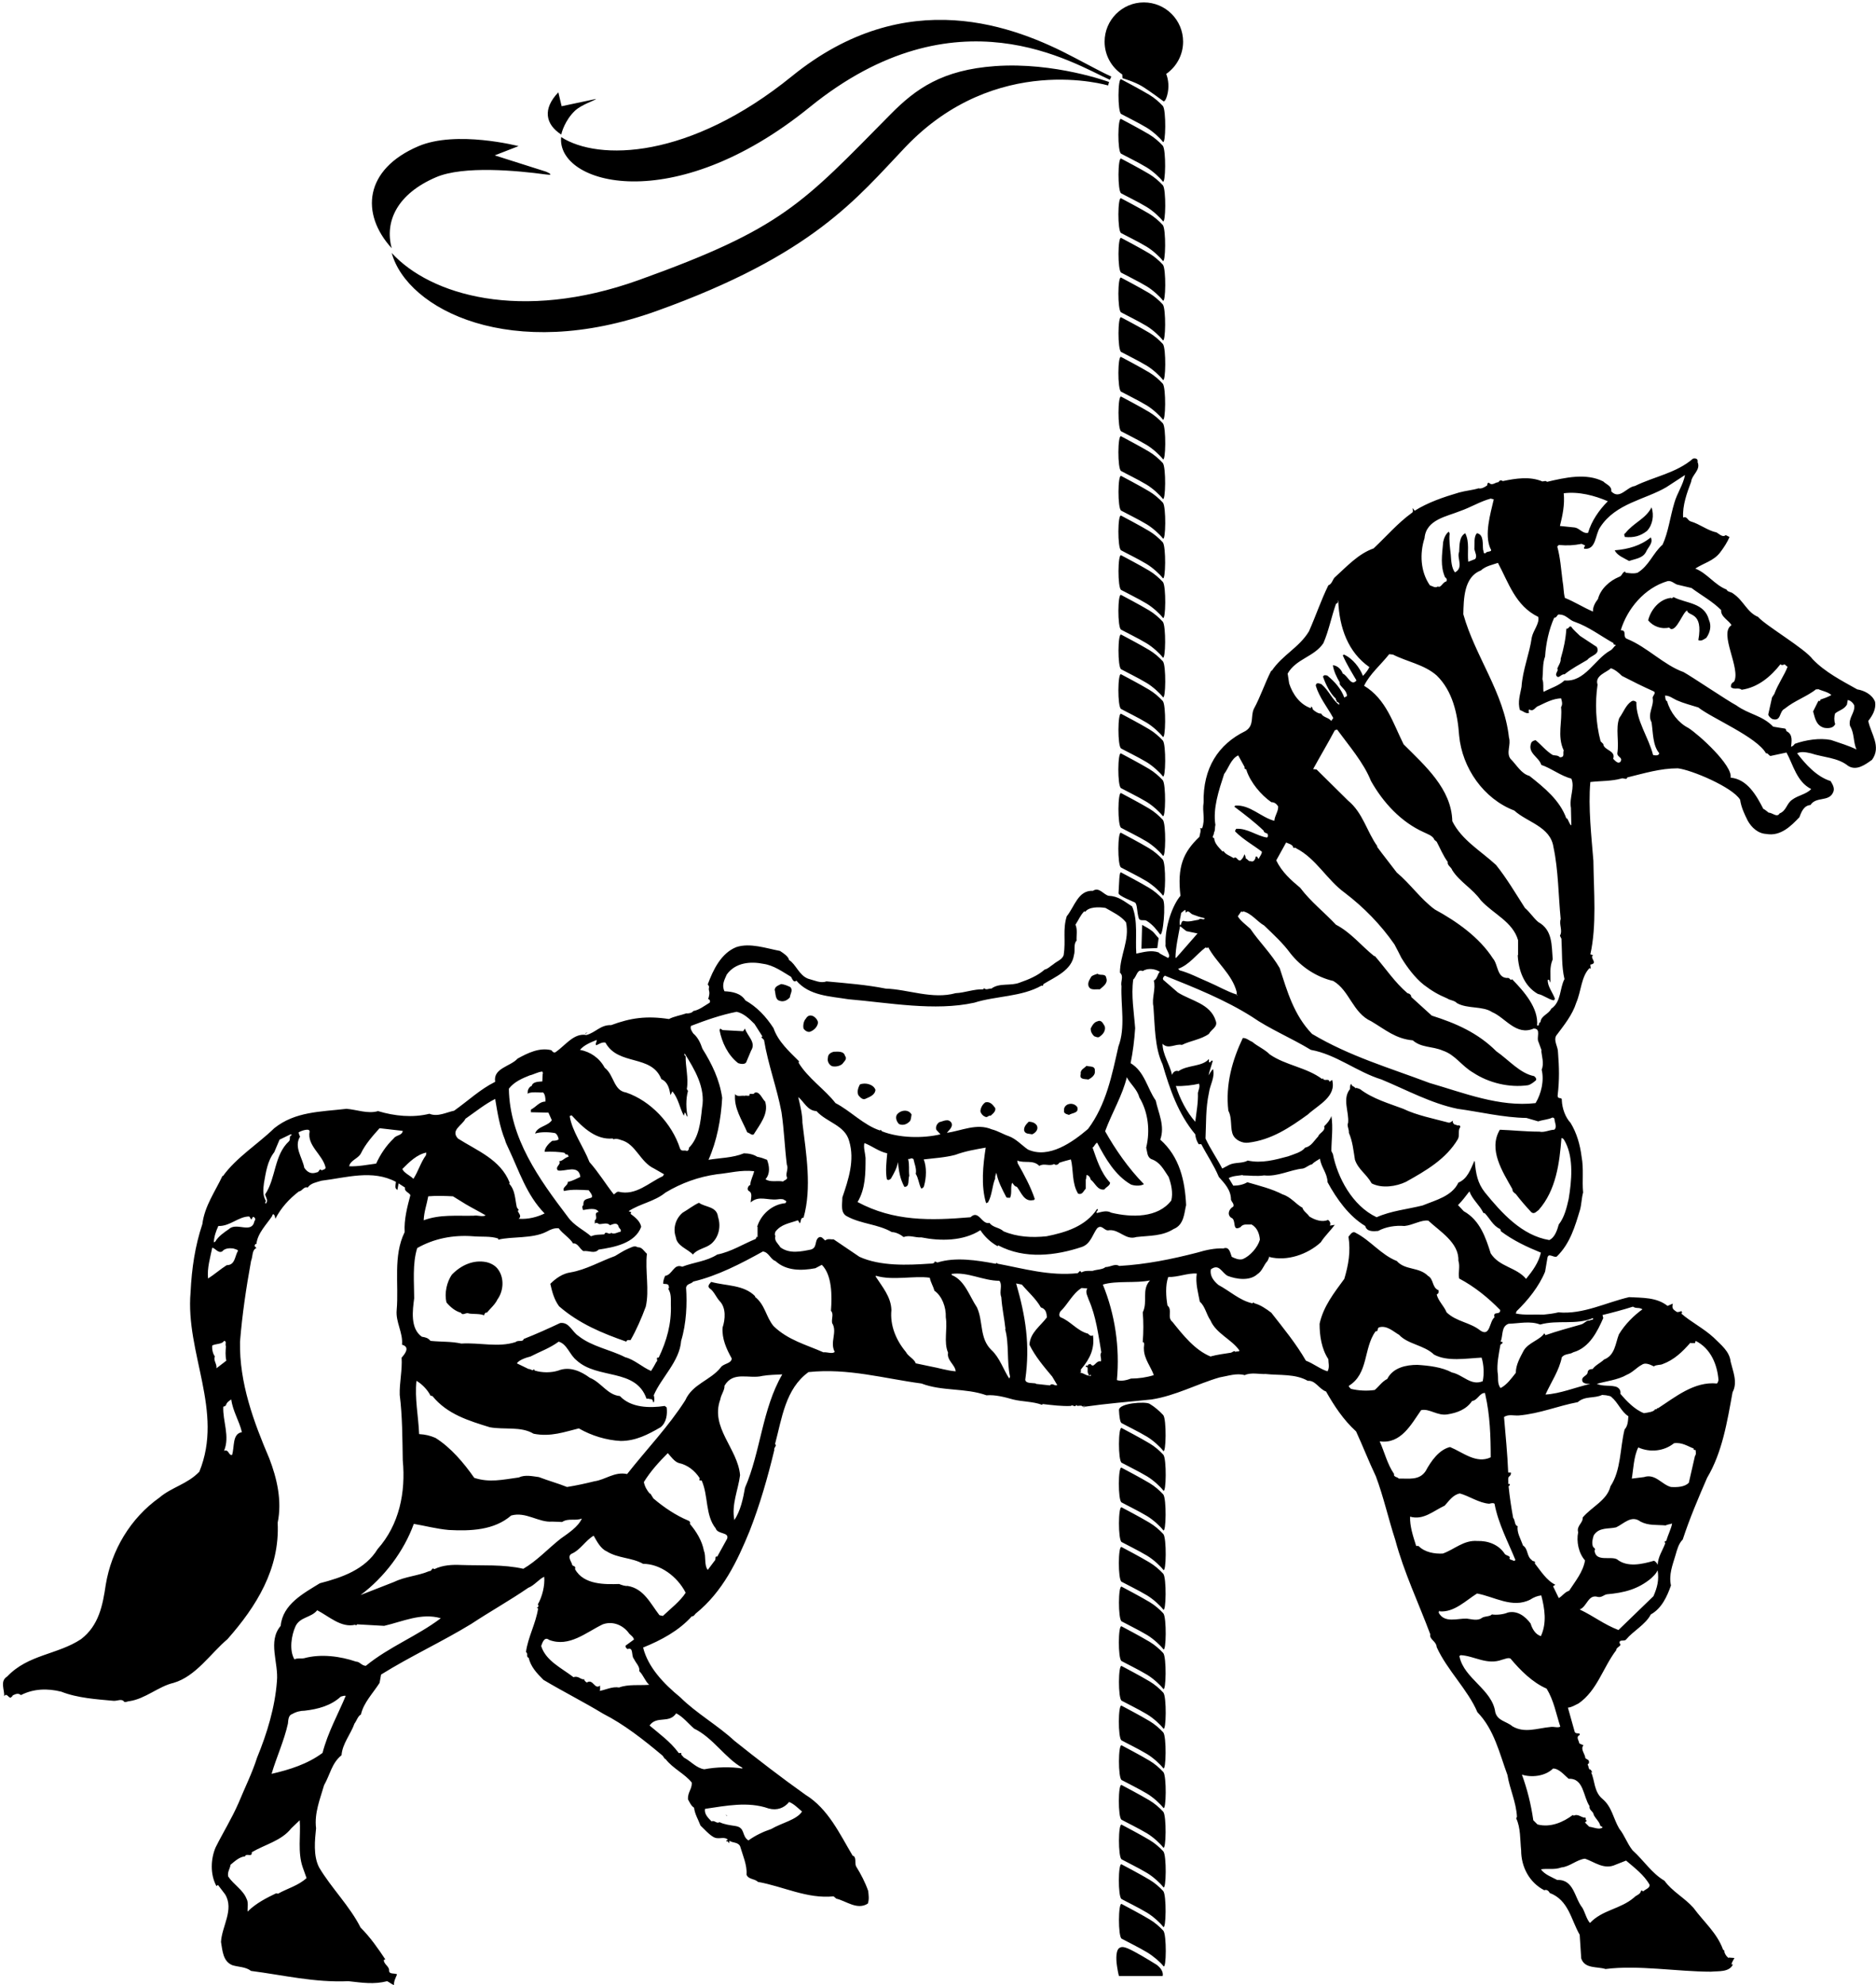 <?xml version="1.0" encoding="UTF-8"?>
<svg xmlns="http://www.w3.org/2000/svg" xmlns:xlink="http://www.w3.org/1999/xlink" width="520pt" height="550pt" viewBox="0 0 520 550" version="1.1">
<g id="surface1">
<path style=" stroke:none;fill-rule:nonzero;fill:rgb(0%,0%,0%);fill-opacity:1;" d="M 517.852 199.742 C 519.012 198.27 520.066 196.477 519.75 194.473 C 519.012 192.473 516.797 191.312 514.797 190.996 C 510.473 188.57 505.941 186.254 502.465 182.668 C 500.355 179.719 489.41 173.34 487.305 170.914 C 484.246 169.652 483.297 166.383 480.449 164.484 C 479.926 163.961 478.871 164.062 478.555 163.328 C 475.285 162.062 473.18 158.793 469.91 157.527 C 472.125 156.055 474.973 155.422 476.762 153.102 C 477.816 151.73 478.766 150.258 479.398 148.781 L 478.344 148.254 C 477.5 148.992 476.551 147.938 475.812 147.516 C 473.285 146.988 471.176 145.195 468.645 144.461 C 467.805 144.246 467.594 142.879 466.539 143.406 C 466.328 140.031 467.594 136.555 468.754 133.496 C 468.961 131.496 471.492 130.23 470.543 128.016 C 470.754 127.172 470.016 126.855 469.277 127.066 C 464.641 131.074 458.527 132.02 453.152 134.656 C 450.832 134.973 448.938 138.559 446.617 136.133 C 446.828 134.656 445.246 134.234 444.402 133.391 C 439.66 130.969 433.758 132.34 428.805 133.496 C 428.488 133.074 427.855 133.391 427.539 133.391 C 424.059 131.914 420.16 132.547 416.574 133.285 C 415.945 132.969 415.84 132.969 415.312 133.602 C 414.469 133.602 413.625 134.656 412.781 133.812 C 412.359 133.602 412.254 134.023 412.254 134.445 C 411.621 134.973 410.566 135.5 409.828 135.289 C 408.145 135.816 406.352 135.922 404.453 136.449 C 400.133 137.715 395.812 139.188 392.121 141.508 L 391.598 140.77 C 391.488 141.191 391.91 141.824 391.277 142.141 C 387.379 144.984 384.43 148.465 380.738 151.941 C 376.523 153.418 373.359 156.898 369.883 160.059 C 369.355 160.691 369.145 161.852 368.195 162.168 C 366.09 166.488 364.824 170.391 362.82 174.922 C 360.078 179.453 355.441 181.457 352.488 185.883 L 352.387 185.777 C 350.594 189.258 349.434 192.945 347.535 196.426 C 346.59 198.531 347.746 200.957 345.219 202.535 C 337.629 206.227 333.43 212.848 333.621 222.352 C 333.199 224.988 334.148 226.887 333.199 229.52 L 332.676 229.414 C 332.988 230.258 332.57 230.996 332.465 231.84 C 327.934 236.16 326.285 240.137 327.203 248.195 C 325.004 250.762 322.871 256.715 323.082 261.668 C 322.766 262.723 324.883 264.781 323.723 265.414 C 323.406 265.098 321.395 264.305 321.188 263.883 C 319.078 263.145 317.074 263.777 314.969 264.199 C 314.648 260.09 315.492 255.027 313.809 251.129 C 311.488 249.652 310.012 248.281 307.273 248.176 C 305.902 247.859 304.637 245.648 302.949 246.809 C 298.84 246.598 297.891 251.129 295.68 253.867 C 294.52 257.664 295.469 260.508 294.836 264.621 C 294.414 265.887 292.938 266.309 291.988 267.148 C 291.145 267.676 290.512 268.414 289.562 268.625 C 287.668 270.312 285.137 271.367 282.715 272.211 C 280.184 273.262 277.02 272.211 274.809 273.895 C 274.176 273.789 273.332 274.422 272.805 273.789 L 272.488 274.105 C 269.961 274 267.43 275.055 264.898 275.16 C 258.469 276.953 251.723 274.105 245.504 273.895 C 240.234 272.844 234.754 272.422 229.062 271.895 C 227.48 272.523 225.688 271.578 224.004 271.156 C 221.473 270.207 220.629 267.148 218.73 265.992 C 218.52 264.938 217.152 264.094 216.203 263.461 C 212.305 262.723 207.875 261.141 204.082 262.406 C 199.863 264.094 197.652 268.73 196.176 272.734 C 196.809 273.473 196.387 273.473 196.492 274.316 C 196.809 275.16 196.492 276.215 196.281 276.848 L 196.492 276.848 C 196.809 277.059 196.914 277.48 196.703 277.797 C 195.121 278.742 193.855 279.797 192.172 280.113 C 191.855 280.641 190.801 280.852 190.273 280.746 C 188.797 281.273 186.797 281.59 185.426 282.328 C 179.207 281.379 174.777 282.012 169.402 284.016 C 166.453 283.91 165.188 286.02 162.551 286.754 C 159.074 286.121 156.754 289.602 154.016 291.496 C 153.488 291.812 153.066 291.285 152.855 290.973 C 149.586 290.129 146.32 291.711 143.473 293.289 C 141.473 295.504 136.621 295.926 137.254 299.719 C 133.039 301.828 129.875 304.887 125.871 307.73 C 123.762 308.152 121.34 309.523 119.02 308.574 C 114.383 309.734 109.32 309.207 104.789 307.836 C 101.945 308.68 98.887 307.414 96.039 307.203 C 88.77 308.047 81.812 307.941 76.016 312.578 C 71.59 316.902 65.473 320.695 61.785 325.859 L 61.68 325.754 C 59.676 330.074 56.723 334.082 56.09 339.141 C 54.086 345.148 53.141 351.367 52.824 358.008 C 51.348 374.871 62.102 391 55.246 407.758 C 51.875 411.238 47.656 411.977 44.176 414.926 C 36.164 420.617 30.895 429.473 29.312 439.062 C 28.469 444.758 27.414 450.344 22.461 454.137 C 15.926 458.461 7.809 458.352 2.012 464.469 C -0.098 465.73 1.273 468.156 1.168 469.949 C 1.801 468.895 2.328 470.371 2.961 470.371 C 3.172 470.055 3.488 470.055 3.488 469.738 C 4.332 469.316 5.07 469 5.805 469.633 C 9.285 467.84 13.184 467.734 16.98 468.684 C 21.512 470.477 26.887 470.789 31.418 471.215 C 32.578 471.32 33.738 470.477 34.477 471.531 C 35.004 471.633 35.426 471.32 35.848 471.32 C 40.273 470.688 43.965 467.207 48.078 466.258 C 54.297 464.469 58.41 458.035 63.051 454.137 C 71.059 445.074 77.594 434.637 76.965 421.883 C 78.227 415.77 76.754 409.551 74.645 404.07 C 70.324 393.949 66.316 383.199 66.527 371.711 C 67.16 364.016 68.215 356.953 69.586 349.363 C 70.113 348.102 69.797 346.309 71.059 345.781 C 70.957 345.57 70.641 345.359 70.535 345.148 C 70.742 344.938 70.742 344.41 71.059 344.727 C 71.379 341.566 74.012 339.141 75.488 336.82 C 75.383 336.609 75.699 336.402 75.805 336.402 C 76.227 336.719 76.227 337.242 76.332 337.664 C 77.91 334.609 80.125 332.184 82.867 330.074 C 83.711 330.074 84.234 328.602 85.289 329.023 C 86.133 327.758 87.82 327.547 89.086 327.125 C 96.039 326.281 103.211 323.965 109.742 327.441 C 109.742 328.074 109.219 329.234 110.164 329.656 L 110.48 327.863 L 112.273 329.023 C 111.957 330.074 113.434 330.395 113.75 331.129 C 112.906 334.293 111.957 337.879 112.168 341.355 C 108.898 347.996 110.586 355.797 109.953 362.961 C 109.641 366.336 111.746 369.184 111.43 372.555 C 113.75 373.188 112.273 375.086 111.324 376.137 C 111.535 379.723 110.691 383.094 110.797 386.469 C 111.535 392.266 111.535 398.59 111.641 404.598 C 112.484 413.449 110.691 422.41 104.684 429.156 C 101.207 434.848 94.777 437.062 88.664 438.645 C 84.234 441.383 78.336 444.441 77.805 450.449 C 74.117 454.77 77.281 460.672 76.754 465.836 C 76.227 473.004 74.012 480.277 71.273 486.918 C 69.902 491.238 67.793 495.457 66.105 499.566 C 64.211 503.887 61.891 507.578 59.781 511.793 C 58.41 514.957 58.199 519.277 59.992 522.543 L 60.414 522.227 L 62.418 524.863 C 64.949 529.082 61.469 533.719 61.258 538.039 C 61.68 540.465 61.785 543.414 64.418 544.469 C 66.105 544.996 68.109 544.891 69.586 546.051 C 78.543 547.211 87.188 549.316 96.57 548.895 C 100.363 549.316 103.633 549.844 107.32 548.895 C 107.953 549.211 108.691 549.844 109.219 549.949 C 109.109 548.895 109.742 547.844 110.062 547 C 109.32 546.578 107.742 547.105 107.848 545.84 C 107.848 544.785 106.477 544.258 106.371 543.098 C 106.477 542.887 106.793 542.781 106.898 542.992 C 104.789 539.832 102.684 536.773 99.941 534.035 C 96.988 528.133 91.824 523.07 88.453 517.379 C 86.766 514.113 87.293 509.684 87.609 506.523 C 87.082 502.309 88.77 498.301 89.824 494.613 C 91.508 491.66 91.93 488.5 94.672 486.285 C 94.883 483.125 97.203 480.488 98.254 477.535 C 98.887 476.695 99.203 475.43 100.047 475.008 C 100.785 471.738 103.312 469.211 105.211 466.258 L 105.633 463.941 C 113.75 458.879 122.496 454.875 130.613 449.922 C 135.887 446.441 141.363 443.387 146.426 439.906 C 148.109 439.273 149.375 437.484 150.852 436.852 C 151.062 439.273 150.324 442.332 149.059 444.547 C 149.48 444.758 149.164 445.391 148.742 445.492 L 149.164 445.602 C 148.531 449.816 146.32 453.609 145.793 457.723 C 146.531 458.145 145.688 458.984 146.531 459.301 C 147.164 461.832 148.742 463.52 150.641 465.414 C 156.121 468.684 161.812 471.531 167.188 474.797 C 172.984 477.746 178.363 481.965 183.633 486.391 C 183.949 486.707 184.16 487.34 184.477 487.34 C 186.48 489.973 189.852 491.449 191.75 493.875 C 191.855 495.668 190.59 496.512 190.695 498.512 C 191.117 499.25 191.539 500.305 192.383 500.832 C 192.594 502.625 193.539 504.098 194.172 505.785 C 195.438 506.945 197.336 509.266 198.812 509.266 C 199.762 509.367 200.812 508.949 201.656 509.582 C 201.973 509.898 201.023 509.684 201.445 510.211 C 201.867 509.898 201.762 510.527 202.078 510.633 L 202.184 510 C 203.133 510.633 204.504 510.316 205.137 511.477 C 205.871 514.008 207.137 516.746 206.926 519.383 C 207.453 520.754 209.141 520.438 210.09 521.387 C 217.152 522.652 223.688 526.129 231.062 525.391 L 231.805 526.023 C 234.543 526.656 237.602 529.289 240.551 527.395 C 240.973 526.129 240.762 525.074 240.656 523.914 C 239.812 521.492 238.652 519.277 237.281 517.062 C 236.859 516.113 237.492 514.43 236.336 514.113 C 232.75 508.105 229.59 501.148 223.266 497.246 C 216.73 492.609 209.879 487.34 203.555 482.281 C 199.02 478.062 192.906 474.586 188.586 470.266 C 183.949 466.469 179.629 461.938 178.258 456.457 C 183.211 454.453 188.164 451.82 191.75 447.812 C 192.383 447.812 192.484 447.391 192.805 447.074 C 200.391 440.961 204.398 432.426 207.77 424.203 C 210.617 416.93 212.828 409.234 214.621 401.754 C 214.41 401.016 215.465 400.594 214.832 400.066 C 216.73 393.004 217.68 384.781 224.105 380.145 C 235.07 378.984 245.082 381.938 255.414 383.305 C 261.211 385.52 267.535 384.465 273.438 386.574 C 275.859 386.363 278.602 387.102 280.816 387.73 C 283.344 388.363 286.297 388.262 288.824 389.207 L 289.035 388.996 C 291.777 389.312 294.309 389.629 296.836 389.523 C 297.258 388.996 297.891 390.051 298.312 389.312 C 298.418 389.207 298.629 389.418 298.523 389.523 C 298.84 389.523 300.105 389.207 300.105 389.84 C 300.105 389.734 300.105 389.523 300.211 389.523 L 300.422 390.051 L 300.527 389.418 C 300.633 389.418 300.633 389.629 300.633 389.734 C 306.535 388.891 312.859 388.363 319.184 387.73 C 325.93 386.68 331.832 383.41 338.051 381.617 C 340.477 381.195 342.793 380.355 345.008 380.988 C 346.801 380.145 349.223 380.777 350.805 380.672 C 354.703 381.094 359.023 380.566 362.504 382.566 C 364.613 382.355 365.664 384.887 367.562 385.52 C 369.777 389.418 372.309 393.32 375.891 396.586 C 377.785 400.695 379.367 404.809 381.371 409.023 C 383.48 414.609 384.852 420.828 386.746 426.629 C 389.172 435.691 393.176 444.02 396.445 452.766 C 396.129 454.242 398.133 454.664 398.234 456.352 C 401.082 462.676 406.879 468.156 409.516 474.375 C 414.152 479.117 415.629 485.758 417.84 491.766 C 418.473 495.668 420.266 499.25 420.477 503.359 L 420.266 503.781 C 421.531 506.418 421.32 509.684 421.637 512.637 C 421.637 517.273 423.953 521.598 428.066 523.703 C 428.699 523.387 429.328 523.914 429.539 524.441 C 434.812 526.445 435.441 531.82 437.867 536.035 L 438.289 542.57 C 439.238 545.523 442.719 544.785 445.035 545.523 C 454.102 544.363 464.957 546.262 474.23 546.262 C 476.34 546.051 479.293 546.473 480.348 544.258 L 479.926 544.258 C 480.031 543.73 480.449 542.992 480.77 542.465 L 479.293 542.359 L 479.293 542.148 C 479.293 542.254 479.293 542.359 479.188 542.465 C 478.555 542.148 477.922 541.098 477.922 540.359 L 478.027 540.359 C 477.816 540.359 477.711 540.254 477.605 540.148 C 475.918 535.508 472.336 532.559 469.383 528.551 C 466.961 525.812 463.48 524.02 461.371 521.07 C 457.789 518.961 455.684 515.484 452.52 512.637 C 450.938 510.633 450.41 508.633 448.828 506.629 C 447.145 503.781 446.828 500.621 444.191 498.406 C 441.77 496.406 442.086 493.242 441.031 491.027 L 441.348 491.027 L 440.926 490.289 C 440.293 490.398 440.398 489.344 440.082 488.922 C 440.082 488.711 440.293 488.605 440.398 488.605 C 440.609 487.551 440.188 487.656 439.449 487.129 C 439.344 485.863 437.973 484.598 438.922 483.547 L 437.762 483.02 C 437.656 482.176 436.711 481.227 437.867 480.699 C 438.078 479.855 436.918 480.594 436.496 479.855 L 434.602 473.109 C 435.762 473.004 436.605 472.371 437.551 471.949 C 442.719 468.367 444.297 462.043 447.988 457.195 C 447.988 456.246 449.777 456.035 448.938 455.297 C 448.727 454.031 450.199 454.875 450.727 454.242 C 452.73 451.82 456.102 450.133 457.578 447.285 C 460.637 445.602 462.109 442.227 463.164 439.273 C 462.531 436.219 463.586 433.688 464.43 430.844 C 464.852 429.367 465.273 427.68 466.434 426.52 C 468.328 420.723 470.754 415.031 473.18 409.445 C 477.395 402.383 478.766 393.848 480.238 385.73 C 481.715 382.988 480.348 379.934 479.715 377.297 C 479.398 374.348 477.078 372.66 474.973 370.551 C 472.23 368.023 468.645 366.23 466.012 363.91 C 466.539 363.699 466.012 363.383 466.012 363.172 L 465.801 363.383 C 465.379 363.383 465.062 363.699 464.641 363.383 C 463.691 362.754 463.375 362.438 463.691 361.172 L 462.219 361.805 C 459.16 359.379 455.262 359.59 451.57 359.379 C 445.141 360.855 438.816 364.227 431.965 363.594 C 430.699 363.91 429.016 364.121 427.855 364.227 C 425.219 364.121 422.586 364.438 420.16 363.91 L 420.371 363.277 C 423.531 360.223 426.59 356.43 428.277 352.316 C 428.488 350.945 428.699 349.996 428.906 348.629 C 429.117 346.836 430.699 348.629 431.543 348.102 C 435.23 344.516 436.605 339.668 437.973 335.137 C 438.395 333.555 438.395 331.867 438.816 330.395 C 438.5 327.125 439.027 323.855 438.395 320.484 C 437.973 317.113 437.023 313.844 435.34 311.105 C 433.863 309.523 433.02 307.098 432.914 304.887 C 433.02 303.727 431.754 304.777 431.754 303.516 C 432.281 299.086 432.176 295.715 431.859 291.605 C 431.859 289.918 430.594 288.441 431.332 286.965 C 433.547 284.016 435.863 281.168 436.918 277.797 C 438.289 274.633 438.289 270.523 440.609 268.203 L 440.926 268.414 L 440.82 267.254 C 443.141 266.836 440.504 265.465 441.559 264.621 L 440.82 264.41 C 442.609 256.398 441.77 247.121 441.664 238.48 C 441.137 231.84 440.188 223.617 440.82 216.66 C 443.559 216.344 446.723 216.449 449.355 215.711 C 449.988 215.395 450.938 216.238 451.043 215.395 C 455.785 214.238 460.215 212.867 465.062 212.867 C 468.855 213.289 480.223 218.086 482.332 221.562 C 482.648 223.672 483.488 225.461 484.438 227.359 C 485.492 229.258 487.285 230.941 489.605 231.051 C 493.609 231.785 496.562 228.73 498.773 226.41 C 499.301 224.938 500.039 223.145 501.832 223.039 C 503.41 220.613 506.785 222.195 508.051 219.664 C 508.684 218.508 508.051 217.453 507.418 216.398 C 503.621 215.238 500.461 211.762 498.141 208.703 C 499.301 208.07 500.883 208.492 501.938 208.703 C 505.414 209.863 509.422 209.863 512.266 212.184 C 514.586 213.656 517.008 211.863 518.906 210.496 C 521.543 206.805 518.59 203.328 517.852 199.742 Z M 58.832 345.676 C 59.781 345.887 60.414 347.258 61.574 346.73 C 62.312 345.781 63.684 345.781 64.633 345.887 C 65.156 346.098 65.684 346.098 66 346.52 C 65.051 347.891 65.266 350.523 62.84 350.523 C 61.152 351.578 59.359 353.16 57.672 354.215 C 57.355 351.367 58.305 348.312 58.832 345.676 Z M 59.992 379.09 C 60.203 377.93 59.043 376.875 59.57 375.82 C 58.938 374.98 58.727 373.715 58.832 372.766 C 59.887 372.238 61.574 372.449 62.102 371.5 C 62.945 371.5 62.312 372.555 62.629 372.977 C 62.523 374.348 62.418 375.508 62.734 376.98 Z M 67.055 396.797 C 64.316 397.219 65.051 400.906 64.316 403.121 C 63.262 403.227 63.473 401.434 62.102 401.961 C 63.789 397.957 61.68 393.637 61.891 389.734 L 62.523 389.523 L 62.418 389.207 L 62.629 389.418 C 62.734 388.574 63.578 388.051 64.102 387.73 C 64.527 391 66.316 393.637 67.055 396.797 Z M 70.535 338.297 C 69.797 341.988 65.582 338.508 63.473 340.512 C 62.102 341.461 60.52 342.516 59.676 343.988 L 59.254 344.199 C 59.359 342.516 59.887 341.039 60.52 339.668 C 63.789 339.773 66.105 337.031 69.059 337.031 C 69.375 337.242 69.375 337.664 69.691 337.879 L 70.113 337.137 C 70.535 337.137 71.059 337.77 70.535 338.297 Z M 80.125 316.164 C 75.91 320.062 76.543 326.387 73.484 330.922 C 73.695 331.762 74.434 332.605 73.695 333.449 C 73.273 333.344 73.695 332.922 73.695 332.711 C 72.746 331.129 72.957 329.445 73.168 327.758 C 73.695 324.805 74.117 321.645 76.016 319.219 L 77.488 315.742 L 80.547 314.266 L 80.969 314.477 C 79.914 314.688 80.652 315.531 80.125 316.164 Z M 89.191 324.277 C 88.453 323.438 88.559 324.805 87.82 324.805 C 86.344 325.332 85.289 324.91 84.344 323.539 C 83.816 320.695 81.391 317.742 83.184 314.898 C 82.973 314.582 82.867 314.16 82.762 313.738 C 83.602 313.211 85.922 312.473 85.816 313.527 C 85.078 317.43 89.402 319.852 90.242 323.438 C 90.242 324.066 89.613 323.965 89.191 324.277 Z M 433.441 136.66 C 437.656 136.133 441.98 137.289 445.668 138.871 C 443.242 141.297 441.137 144.355 440.188 147.621 C 438.711 147.938 437.867 146.355 436.496 146.145 L 432.387 145.723 C 433.125 142.773 433.758 139.82 433.441 136.66 Z M 432.07 150.992 C 434.496 151.203 436.184 151.102 438.395 150.68 L 439.344 151.102 C 439.344 151.52 438.922 151.52 439.133 152.047 C 442.508 152.363 442.086 148.148 443.559 146.039 C 447.883 139.398 455.996 138.449 461.898 134.973 L 467.066 131.602 C 466.539 134.34 464.852 136.66 464.113 139.297 C 462.953 143.09 462.43 147.516 460.848 150.891 C 458.105 153.312 457.156 156.688 453.891 158.688 C 452.73 159.004 451.781 158.793 450.621 158.688 L 450.516 158.371 C 449.672 158.371 449.672 159.637 448.727 159.848 C 446.195 160.902 443.664 163.117 442.93 165.961 C 442.188 166.91 441.453 168.176 441.559 169.441 C 438.816 168.281 436.605 166.805 433.758 165.645 C 433.336 163.961 433.441 162.59 433.125 161.008 C 432.703 157.637 432.492 154.473 431.648 151.414 Z M 394.863 149.098 C 395.285 143.934 401.082 143.09 404.664 141.613 C 407.723 140.559 410.145 138.977 413.203 138.137 L 414.047 138.348 C 413.098 142.457 411.41 148.043 413.098 151.941 C 413.941 153.102 412.148 152.574 411.832 153.207 C 411.098 153.629 411.305 152.68 411.098 152.363 C 410.887 150.891 411.41 148.148 409.41 147.727 C 408.461 148.57 408.777 150.785 408.672 152.152 C 408.883 153.102 409.516 154.156 408.883 154.895 L 406.984 155.633 C 406.668 152.996 407.406 150.258 406.141 147.727 C 404.453 148.676 404.562 150.992 404.453 152.891 C 403.719 154.578 405.824 157.215 403.297 158.586 C 402.348 157.426 402.242 155.316 402.137 153.734 C 401.926 151.836 401.609 149.625 401.82 147.832 L 401.609 147.305 C 400.766 147.832 400.238 149.098 400.027 150.152 C 399.711 153.84 399.184 156.789 400.555 159.953 C 400.977 160.164 401.188 160.691 400.871 161.113 C 399.922 161.219 399.395 163.012 398.551 162.484 C 397.812 163.012 397.074 162.379 396.34 162.168 C 393.703 158.371 393.492 153.312 394.863 149.098 Z M 366.824 178.188 C 368.301 174.816 369.039 170.914 370.305 167.332 C 370.621 167.121 371.148 166.805 370.727 166.488 L 370.938 166.488 C 371.254 173.973 373.676 180.719 379.578 184.828 C 379.156 185.672 378.523 186.516 377.785 187.254 C 376.945 185.039 374.941 182.406 372.52 181.352 L 372.199 181.562 C 373.254 183.984 374.625 186.199 375.996 188.52 C 374.52 190.309 373.57 187.148 372.199 186.621 C 371.777 185.461 370.727 184.406 369.461 184.301 C 369.672 185.883 370.516 187.676 371.355 189.047 L 371.355 189.57 C 371.887 190.52 373.359 191.363 373.359 192.84 L 372.621 193.262 C 371.777 190.941 370.094 188.941 367.879 187.148 C 367.457 187.148 367.035 186.832 366.719 187.465 C 367.457 189.68 368.828 192.312 370.305 193.578 C 370.094 193.895 370.832 194.316 370.41 194.316 C 370.621 194.527 371.465 194.633 371.148 195.266 C 369.25 193.789 368.301 191.258 366.301 189.57 C 365.77 189.359 364.719 188.941 364.719 189.992 C 365.664 193.156 367.879 195.895 369.461 198.742 C 369.777 199.059 369.039 199.375 369.039 199.797 C 368.301 198.742 366.824 198.848 366.191 197.688 C 365.562 197.793 364.508 197.16 363.875 196.527 C 363.875 196.215 363.77 196.004 363.453 195.789 C 363.242 195.789 363.453 196.004 363.348 196.215 C 360.289 195.16 358.289 192.312 357.34 189.359 L 356.918 186.621 C 359.234 182.512 364.297 181.984 366.824 178.188 Z M 356.496 233.422 C 357.129 233.738 358.395 233.949 358.496 234.895 L 359.234 234.895 L 359.234 235.004 C 364.824 237.848 367.773 243.75 372.73 247.336 C 377.996 251.34 382.742 256.188 386.535 261.668 C 387.168 262.828 388.012 264.516 388.434 265.359 C 389.91 267.781 392.121 270.84 394.652 272.844 C 396.863 274.527 398.656 275.582 401.188 276.637 C 401.926 277.164 403.188 277.164 403.82 277.902 C 406.773 279.586 410.988 278.641 413.625 280.43 C 417.211 281.906 420.266 287.07 425.113 284.965 C 427.328 284.965 425.746 287.492 426.484 288.758 L 427.328 291.078 L 427.223 291.078 C 427.328 292.551 428.066 294.66 427.328 296.348 C 428.066 299.402 427.223 302.988 425.641 305.621 C 415.629 306.781 405.719 302.777 396.234 300.035 C 385.062 295.82 374.098 292.656 363.664 286.438 C 358.605 281.168 356.812 274.633 354.703 268.203 C 352.387 264.199 349.012 260.93 346.59 257.348 C 345.324 256.188 343.742 255.027 343.109 253.867 L 344.059 252.496 C 344.164 252.605 344.48 252.816 344.586 252.496 C 346.902 253.027 348.484 255.344 350.383 256.398 C 353.02 258.93 355.652 261.352 357.656 264.094 C 360.711 267.992 365.031 270.734 369.566 271.785 C 374.098 274.422 374.941 280.641 380.105 282.961 C 384.008 285.277 386.852 287.809 391.598 288.23 C 394.02 290.34 396.973 289.812 399.922 291.078 C 403.398 292.234 405.086 295.293 408.355 297.191 C 412.676 300.035 418.367 301.406 423.531 300.668 C 424.375 300.457 425.113 299.824 425.746 299.297 C 425.957 298.879 425.641 298.453 425.219 298.141 C 421.32 297.402 418.156 293.605 414.785 291.285 C 409.617 286.121 403.508 283.488 396.863 281.379 L 391.176 276.215 C 391.176 275.582 390.645 275.266 390.121 275.16 C 386.641 272.211 384.008 268.203 381.055 264.832 L 380.949 264.938 C 377.262 261.984 374.52 258.402 370.305 256.188 C 367.035 252.711 363.348 249.863 360.395 245.965 C 357.867 243.855 355.336 241.641 353.754 238.375 Z M 336.469 230.68 C 336.891 230.152 336.68 229.309 336.891 228.57 C 336.152 223.934 337.84 218.98 339.312 214.449 C 340.578 212.762 341.211 210.23 343.215 209.281 L 345.008 212.551 C 344.691 213.184 345.641 212.973 345.535 213.5 C 346.691 216.871 349.539 220.246 352.387 222.246 C 353.336 222.246 353.859 222.773 354.281 223.406 C 354.387 224.777 353.336 225.938 353.23 227.41 C 349.539 226.465 346.48 222.879 342.371 223.195 L 342.16 223.512 C 345.113 225.727 347.852 227.836 350.277 230.152 C 350.277 230.996 351.859 230.68 351.332 231.523 L 351.543 231.523 L 351.227 232.051 C 348.379 231.629 345.742 229.414 342.688 229.625 C 342.477 229.836 342.371 230.047 342.371 230.363 C 344.691 232.684 347.43 234.156 349.75 235.949 C 349.855 236.582 349.117 237.32 348.906 237.953 C 348.59 237.848 348.59 237.109 348.062 237.32 C 348.062 237.848 347.535 239.008 346.691 238.586 C 346.062 238.691 345.852 238.059 345.324 237.848 C 345.219 237.426 345.219 237.004 344.902 236.688 C 344.797 237.32 344.375 237.953 343.848 238.375 C 342.898 238.586 342.898 237.109 341.949 237.742 C 341 237.109 339.734 236.793 339.105 235.738 L 338.895 235.949 C 337.945 234.895 336.574 233.633 336.574 232.262 C 335.625 231.945 336.68 231.207 336.469 230.68 Z M 334.887 262.406 C 337.102 266.621 341.527 269.891 342.793 274.844 L 342.793 275.547 C 342.828 275.559 342.863 275.57 342.898 275.582 C 343.004 275.688 342.898 275.688 342.793 275.793 L 342.793 275.547 C 340.09 274.695 337.488 273.145 334.781 271.996 C 332.254 270.945 329.723 269.574 326.98 268.836 L 326.562 268.414 C 329.723 267.254 331.516 264.516 334.148 262.512 C 334.359 262.617 334.887 262.723 334.887 262.406 Z M 327.402 252.922 L 328.457 252.078 C 328.562 252.395 328.879 252.184 328.562 252.605 L 328.773 252.816 C 329.406 251.973 329.934 253.133 330.566 253.344 C 331.727 253.766 332.465 254.078 333.938 254.395 C 333.73 255.133 332.781 254.184 332.254 254.816 C 330.777 255.027 329.512 255.555 328.035 255.133 C 327.301 255.238 327.613 256.082 327.09 256.398 C 326.77 255.133 327.301 253.977 327.402 252.922 Z M 327.09 256.609 C 327.613 256.926 328.352 257.664 328.879 257.98 L 331.938 258.613 C 330.145 260.719 328.035 263.039 326.035 265.359 L 325.824 265.359 C 325.824 262.723 326.664 258.93 327.09 256.609 Z M 201.445 269.996 C 203.871 266.621 208.086 266.309 211.672 267.047 C 214.516 267.465 216.941 269.258 219.262 270.629 C 219.574 271.156 219.996 272.422 220.734 271.684 C 224.316 275.898 230.012 276.004 235.176 276.848 C 246.348 277.797 259.102 280.219 270.062 277.797 C 276.07 275.898 283.137 276.215 288.723 273.055 L 289.035 273.156 L 289.246 272.633 C 292.516 270.629 297.047 268.836 297.68 264.621 C 298.102 263.25 297.469 261.562 298.418 260.613 C 298.312 259.352 298.734 257.559 298.102 256.188 C 298.945 254.922 299.473 253.555 300.527 252.496 L 300.844 252.605 C 301.789 251.234 304.637 251.234 306.43 251.551 C 308.434 252.711 310.75 253.766 312.121 255.555 C 313.176 260.508 310.434 264.621 310.434 269.469 C 311.594 270.523 310.539 271.785 310.855 273.262 C 310.645 278.641 312.016 284.648 310.012 289.918 C 308.223 297.824 306.641 306.043 301.578 312.789 C 297.258 316.48 290.723 321.117 284.926 318.48 C 283.238 317.32 281.66 315.531 279.656 314.793 C 278.074 314.266 276.602 313.316 274.914 312.895 C 270.695 311.105 266.48 313.316 262.477 313.844 C 262.895 313.211 264.266 312.262 263.738 311.105 C 262.895 309.734 261.422 310.684 260.367 310.895 C 259.629 311.422 259.312 312.156 259.523 313 L 260.684 314.266 C 255.836 315.426 249.195 315.32 244.449 313.422 L 244.137 313 L 243.926 313.211 C 239.391 311.734 235.703 307.73 231.594 305.621 C 228.641 301.828 223.898 298.664 221.367 294.449 L 221.473 294.027 C 218.73 291.285 215.676 288.547 214.41 284.859 C 212.305 281.59 209.773 278.953 206.609 277.164 C 205.348 275.16 203.027 274.738 200.812 274.633 C 199.973 272.844 200.812 271.473 201.445 269.996 Z M 319.078 321.117 C 321.605 321.961 322.555 324.066 323.926 326.07 C 324.664 328.074 325.191 330.496 324.664 332.605 C 320.977 337.453 313.699 337.348 308.012 335.98 C 306.746 335.242 305.375 335.77 304.004 336.086 C 303.688 335.453 304.742 335.348 304.109 334.926 C 300.945 339.773 295.359 341.461 290.09 342.516 C 285.98 342.938 281.977 342.727 278.18 341.145 C 276.914 339.984 275.336 340.195 274.281 338.824 C 272.066 339.352 271.328 335.031 269.012 337.242 C 257.836 338.191 247.719 338.402 237.703 333.027 C 239.918 329.34 239.918 325.016 239.918 320.801 C 239.812 319.324 239.285 317.953 239.602 316.691 C 241.816 317.531 243.504 319.008 245.926 319.535 C 245.715 321.961 245.398 324.383 245.82 326.703 C 246.137 327.125 246.77 326.809 246.98 326.492 C 247.824 325.016 248.668 323.539 248.879 321.961 C 249.195 324.594 249.406 326.387 250.672 328.812 C 252.25 328.918 251.617 326.703 252.039 325.754 C 251.828 323.855 252.145 322.91 251.723 321.117 C 252.672 321.117 252.355 320.695 253.199 321.117 C 253.41 322.277 254.148 323.855 253.832 325.227 C 254.57 326.387 254.676 327.969 255.309 329.234 C 255.73 329.34 256.148 328.812 256.148 328.496 C 256.781 326.281 256.891 323.328 256.047 321.223 C 258.68 320.906 262.055 320.695 264.793 319.957 C 267.641 318.902 270.273 318.48 273.227 317.953 C 272.488 322.699 271.855 328.496 273.332 333.344 L 273.859 333.133 C 275.02 331.129 275.02 328.391 275.859 326.492 C 275.758 325.965 276.07 325.227 276.18 324.91 C 276.602 327.23 277.758 329.445 278.918 331.656 C 279.129 331.973 279.656 331.762 279.973 331.867 C 280.605 330.496 279.973 328.812 280.605 327.652 C 280.922 328.18 281.238 328.707 281.867 328.812 C 283.027 330.285 283.871 333.027 286.297 332.5 C 286.613 332.605 286.719 332.289 286.824 332.184 C 285.664 328.707 283.871 325.438 282.078 322.277 L 281.977 321.539 C 283.977 322.383 286.297 321.223 288.09 323.016 C 289.355 322.172 290.934 323.227 292.199 322.488 C 292.621 323.016 293.465 322.594 293.57 322.172 C 294.73 321.75 295.68 321.539 296.836 321.223 C 297.574 323.965 297.047 327.863 298.84 330.711 C 300 331.129 300.316 329.973 300.945 329.34 L 300.945 326.703 L 301.055 326.703 L 301.156 325.543 C 301.688 325.543 302.215 326.176 302.316 326.809 C 303.582 327.758 304.215 329.867 306.113 329.551 C 306.641 328.812 307.691 328.496 307.691 327.652 C 305.059 324.805 304.004 321.223 302.844 317.953 C 303.371 317.641 303.477 316.902 304.109 316.586 C 306.324 320.801 309.062 325.648 313.492 328.18 C 314.648 328.602 316.23 328.602 317.074 328.074 C 312.754 323.645 309.168 318.48 306.324 313.422 C 308.223 308.258 311.172 303.41 312.332 298.453 C 313.387 300.457 315.18 301.723 315.809 304.039 C 318.234 308.047 318.867 313.211 317.707 317.953 C 318.023 319.113 317.918 320.484 319.078 321.117 Z M 191.539 284.227 C 195.648 282.645 199.863 281.168 204.188 280.324 C 206.188 280.746 207.77 282.328 209.141 283.699 L 211.355 287.176 C 211.25 287.07 211.145 287.281 211.039 287.387 L 211.773 288.125 C 212.934 295.082 215.359 301.406 216.625 308.152 C 217.363 313.211 217.469 317.531 218.102 322.699 C 218.629 323.754 217.68 325.227 218.102 326.07 C 218.414 326.809 217.469 326.914 217.047 327.336 C 215.465 327.02 213.461 327.652 212.195 326.703 C 213.566 325.121 213.25 323.016 212.617 321.328 C 211.562 320.906 210.934 320.695 209.879 320.484 C 208.93 319.852 207.559 319.535 206.188 319.535 C 203.133 320.801 199.551 320.801 196.387 321.328 C 198.703 316.164 199.863 310.051 200.18 304.148 C 199.441 299.086 197.336 294.766 194.699 290.551 C 194.172 288.969 193.438 287.387 192.172 286.336 C 191.75 285.699 191.223 284.965 191.539 284.227 Z M 209.984 339.879 L 209.984 342.828 L 209.879 342.828 C 209.984 342.727 209.879 342.621 209.773 342.621 L 209.457 343.254 C 206.086 344.621 202.605 346.836 198.812 347.574 C 195.859 349.473 192.383 349.684 189.113 350.945 C 186.688 349.996 186.48 353.16 184.371 353.477 C 184.055 354.109 183.738 355.16 183.844 355.688 C 184.898 355.797 185.426 355.586 185.426 356.848 L 185.215 357.059 C 186.059 358.324 185.949 359.801 185.949 361.383 C 186.16 366.758 184.793 371.5 182.578 376.137 C 181.523 376.031 182.578 376.875 181.945 377.297 C 181.523 378.141 180.996 378.984 180.473 379.828 C 178.152 378.879 175.832 376.664 173.305 376.031 C 169.191 373.926 164.027 373.082 160.34 370.129 C 158.547 368.973 157.809 366.23 155.277 366.547 C 151.906 368.129 148.641 369.602 145.16 370.973 C 144.949 371.922 143.578 371.184 142.945 371.816 C 138.098 373.398 133.039 371.922 127.875 372.238 C 124.922 371.605 122.605 371.816 119.336 371.5 C 118.598 370.656 118.07 370.551 116.91 370.34 C 113.645 368.023 114.383 362.961 114.805 359.695 C 114.805 355.371 114.277 350.102 115.645 345.781 C 120.285 343.145 125.555 342.094 131.141 342.516 C 133.355 342.727 135.988 342.41 138.098 343.145 L 138.098 343.465 C 141.684 342.516 147.586 343.254 151.484 341.25 C 152.645 340.617 153.594 340.195 154.855 340.301 C 156.016 341.883 157.914 342.938 158.863 344.516 C 160.129 344.305 160.652 345.992 161.711 346.625 C 163.289 346.414 164.766 347.469 165.926 346.203 C 170.141 345.57 176.043 344.516 177.73 339.879 C 177.414 338.297 176.043 337.242 174.777 336.297 L 174.988 335.871 L 174.254 335.559 C 177.414 333.449 181.418 332.922 184.477 330.395 C 188.902 327.758 193.539 326.07 198.703 325.332 C 202.184 325.016 205.348 324.066 209.035 324.488 C 208.824 325.648 207.98 327.02 207.98 328.285 C 207.348 328.496 206.926 329.551 207.559 329.973 C 208.719 330.496 208.086 332.078 208.086 333.133 C 210.301 331.129 212.727 332.605 215.465 332.289 C 216.203 332.184 216.52 332.184 217.152 332.289 C 217.363 332.605 218.414 332.605 217.68 333.344 C 214.094 333.66 210.934 336.402 209.879 339.879 Z M 165.398 288.125 C 165.504 288.652 164.871 289.18 165.293 289.602 C 166.137 289.18 166.98 288.652 167.82 288.863 C 171.406 295.398 180.574 292.023 183.316 298.98 C 185.215 299.824 185.531 301.723 185.848 303.41 L 186.371 302.355 C 188.059 304.359 188.375 306.887 189.535 309.102 L 189.852 308.152 C 190.168 308.574 190.168 309.102 190.59 309.418 C 190.168 307.203 190.062 304.566 190.695 302.25 L 190.379 301.723 C 190.906 298.664 189.957 295.293 190.062 292.656 L 189.641 292.234 C 189.852 292.133 189.746 291.922 189.746 291.812 C 192.484 296.242 195.648 301.301 194.594 306.992 C 194.172 310.996 193.75 315.215 190.906 318.062 C 191.117 318.27 190.801 318.691 190.484 318.902 C 189.641 318.48 188.902 319.219 188.48 318.164 C 186.27 311.312 180.363 304.988 173.516 302.672 C 170.035 302.145 170.246 297.824 167.609 295.82 C 166.137 293.078 163.605 291.395 160.762 290.867 C 161.918 289.496 163.816 288.758 165.398 288.125 Z M 158.441 308.996 C 161.711 312.578 165.293 315.848 169.824 315.426 L 170.035 315.637 C 170.773 315.426 171.301 315.531 172.145 315.848 C 176.254 316.902 177.414 321.961 181.312 323.754 L 184.055 325.332 L 183.738 325.859 C 179.84 327.652 176.254 331.34 171.512 330.184 C 170.984 330.074 170.668 330.605 170.141 330.922 C 167.82 327.969 165.926 324.805 163.395 321.961 C 161.711 317.641 158.547 313.422 157.914 309.207 Z M 146.848 297.93 C 147.898 297.719 149.059 296.98 150.324 296.875 L 150.535 297.402 L 150.43 297.402 L 150.324 299.613 C 149.375 299.719 147.688 299.613 147.371 300.879 C 146.742 300.984 146.109 302.145 146.32 302.672 C 146.215 302.672 146.215 302.883 146.215 302.988 C 147.371 302.355 149.586 302.777 150.535 302.672 C 151.062 303.094 151.273 304.359 151.168 305.199 C 149.48 305.199 148.641 306.676 147.164 307.414 L 147.164 308.152 L 152.012 308.258 L 152.961 310.367 C 151.801 312.051 148.953 312.051 148.32 314.055 C 149.902 313.527 152.434 313.633 153.906 313.949 C 154.438 314.266 154.754 315.004 154.855 315.637 C 154.438 316.059 153.488 316.059 153.066 316.059 C 152.223 316.691 150.957 317.953 150.957 319.113 C 152.75 319.008 155.488 319.113 156.543 319.43 C 156.754 320.273 157.387 319.324 157.598 320.484 C 156.332 320.801 156.227 321.539 154.965 321.75 C 155.699 322.594 153.695 323.227 154.645 324.277 C 156.543 324.699 160.441 322.488 160.863 326.07 C 159.918 326.492 158.652 327.23 157.387 327.441 C 157.492 328.496 155.699 328.918 156.332 329.973 C 158.547 329.445 161.074 329.656 163.184 329.762 C 163.605 330.395 164.344 331.129 164.027 331.762 C 162.867 332.289 161.602 331.973 161.711 333.871 C 161.184 334.293 161.496 334.715 161.602 335.242 C 162.973 335.031 165.293 334.504 165.926 335.77 C 164.344 335.98 165.926 337.453 164.871 338.086 L 164.871 339.035 C 165.398 338.402 165.926 339.246 166.242 339.141 C 167.086 339.141 168.348 338.613 169.086 339.457 C 169.93 339.141 171.195 338.508 171.512 339.984 C 171.723 340.406 172.25 340.617 172.039 341.25 C 171.195 341.355 170.246 342.094 169.402 341.566 C 168.77 342.305 167.93 340.828 167.508 341.988 C 166.242 342.094 165.082 341.988 163.816 342.516 C 161.918 340.828 159.074 339.562 157.387 337.137 C 149.375 326.598 141.262 315.32 141.051 301.617 C 142.523 299.719 144.738 298.77 146.848 297.93 Z M 129.031 309.945 C 131.879 307.941 134.516 305.836 137.254 304.465 C 137.887 308.258 138.52 312.262 139.996 315.848 C 140.102 316.48 140.629 317.43 140.941 318.164 C 143.895 324.383 145.898 331.023 150.957 336.191 C 149.059 337.137 146.426 337.879 143.789 337.664 C 144.738 336.82 143.684 336.191 143.473 335.348 L 143.578 335.453 L 143.789 335.242 L 143.262 334.504 C 142.734 332.184 142.84 329.762 141.152 327.969 L 141.262 327.652 C 138.73 321.223 132.195 318.797 126.926 315.426 C 124.816 313.105 128.086 311.84 129.031 309.945 Z M 125.555 331.445 L 129.141 333.66 C 130.93 334.715 132.828 335.66 134.617 336.719 C 133.672 337.242 132.512 336.609 131.246 336.82 C 126.504 336.93 121.973 336.402 117.438 338.086 C 117.543 335.66 118.281 333.766 118.703 331.445 C 121.023 331.234 123.34 331.34 125.555 331.445 Z M 109.109 315.426 C 107.004 317.43 105.422 319.852 104.262 322.383 C 101.84 322.699 99.203 323.227 96.781 323.121 C 97.094 321.434 99.309 321.012 100.047 319.535 C 101.312 316.902 103.422 314.582 105.211 312.578 L 111.641 313.316 C 111.43 314.688 109.852 314.371 109.109 315.426 Z M 111.535 323.855 C 113.434 321.961 115.539 319.852 118.176 319.324 L 118.07 320.062 C 116.598 322.066 115.965 324.488 114.594 326.598 C 113.645 325.648 111.852 324.91 111.535 323.855 Z M 77.07 524.652 L 76.543 524.547 C 73.906 525.812 70.957 527.289 68.637 529.605 C 68.531 528.766 68.953 527.078 68.32 526.023 C 67.371 523.598 64.734 522.121 63.262 519.91 C 62.945 518.645 63.789 517.695 63.895 516.641 C 65.156 515.59 66.422 514.43 67.898 514.324 C 68.32 513.27 69.902 514.746 69.797 513.164 C 73.59 510.949 78.02 510 80.758 506.523 L 83.078 504.309 C 83.395 508.422 82.445 513.164 83.918 517.379 L 84.973 520.332 C 82.656 522.441 79.703 523.176 77.07 524.652 Z M 89.402 485.652 C 85.289 488.711 80.336 490.289 75.277 491.449 C 76.648 486.812 78.754 482.281 79.809 477.535 C 79.914 476.59 79.914 475.219 80.969 474.902 C 82.023 474.27 83.285 473.953 84.449 473.953 C 88.137 473.531 91.719 472.582 94.461 470.055 C 94.988 469.949 95.305 469.738 95.832 469.844 C 93.617 475.113 90.879 479.961 89.402 485.652 Z M 101.418 461.516 C 100.258 461.516 99.73 460.355 98.676 460.355 C 94.355 458.879 88.98 458.145 84.344 459.406 C 83.285 459.617 82.551 459.301 81.602 459.723 C 80.125 457.195 80.758 453.082 81.918 450.555 C 83.184 447.918 86.238 448.234 87.926 446.129 C 91.195 447.812 94.566 451.082 98.465 450.133 L 98.676 450.344 L 98.992 450.027 L 106.477 450.449 C 111.535 449.289 116.809 446.758 122.184 448.34 C 115.645 453.293 107.848 456.246 101.418 461.516 Z M 145.055 434.637 C 139.469 433.371 133.672 433.797 127.77 433.586 C 125.449 433.477 122.711 433.586 120.391 434.742 C 119.652 434.109 119.758 435.375 119.02 435.27 C 115.754 436.641 112.379 436.746 109.109 438.328 L 99.941 441.91 C 106.477 437.062 111.957 429.789 114.699 422.199 C 117.859 422.727 120.918 423.57 124.395 423.887 C 130.402 424.203 136.938 423.992 141.684 419.883 C 145.793 418.723 149.27 421.883 153.066 421.566 L 155.805 421.672 C 157.598 420.512 159.391 421.461 161.285 420.723 C 160.23 423.043 157.598 424.73 155.383 426.312 C 151.801 429.156 148.848 432.426 145.055 434.637 Z M 213.039 501.043 C 215.359 501.676 217.363 500.938 218.73 499.25 C 220.102 499.777 221.156 500.938 222.316 501.887 C 220.84 504.203 216.625 505.047 213.777 506.734 C 211.562 507.473 209.352 508.527 207.453 509.898 C 205.449 508.633 206.715 506.312 203.766 505.891 C 202.395 505.68 200.707 505.469 199.441 504.836 C 198.602 505.363 198.074 504.203 197.23 504.625 C 196.281 503.676 195.121 502.52 195.438 501.148 C 201.234 500.305 207.348 499.039 213.039 501.043 Z M 187.426 474.691 C 189.219 475.535 190.906 477.645 192.383 478.906 C 197.652 481.438 201.023 487.129 205.77 489.766 L 205.77 489.973 C 202.5 489.449 198.492 489.555 195.227 490.184 C 193.016 489.871 191.539 487.973 189.535 486.918 L 188.797 486.074 C 189.113 485.23 188.164 486.074 187.953 485.441 C 185.738 482.492 182.789 480.383 180.051 478.062 C 182.051 475.219 185.426 477.645 187.426 474.691 Z M 179.941 466.785 C 177.52 466.996 174.039 466.574 171.617 467.523 C 169.719 467.207 167.93 468.156 166.242 468.473 C 166.453 467.945 166.242 467.418 166.348 466.996 C 164.766 468.262 164.449 464.992 162.656 466.152 C 162.34 465.941 161.918 465.625 161.918 465.207 C 161.074 465.52 160.34 464.152 158.969 464.676 C 155.699 462.148 151.273 460.145 150.008 456.035 C 150.324 455.191 150.852 453.293 152.223 454.348 C 157.809 456.457 162.445 452.238 167.086 450.027 C 169.719 449.078 172.461 450.133 174.145 452.238 C 174.566 452.977 175.516 453.293 175.727 454.242 L 173.406 455.93 C 173.305 456.352 173.617 456.668 173.938 456.879 C 175.727 456.246 174.883 458.773 175.727 459.617 C 176.254 460.777 177.414 461.727 177.203 462.992 C 178.363 464.152 178.785 465.73 179.941 466.785 Z M 183.738 447.707 L 182.789 447.496 C 180.262 444.23 178.469 440.117 173.938 439.383 C 173.406 439.484 172.355 439.172 171.617 438.855 C 167.93 438.961 161.812 439.172 159.391 434.742 C 159.602 433.898 159.18 434.004 158.652 433.688 C 158.441 432.637 157.176 431.371 158.336 430.527 C 160.863 429.473 162.34 426.73 164.555 425.469 C 165.398 426.941 166.453 429.051 168.137 429.789 C 171.301 431.789 175.094 431.477 178.258 433.266 C 183 433.266 187.742 436.746 190.062 441.277 C 188.48 443.703 185.848 445.703 183.738 447.707 Z M 201.551 426.312 L 198.812 431.266 C 197.969 431.055 198.602 432.004 198.074 432.426 L 196.176 434.953 C 195.121 433.586 195.754 431.16 195.121 429.684 C 194.594 426.836 193.016 424.309 191.223 422.199 C 191.434 421.777 191.117 421.355 190.695 421.25 C 187.426 419.883 184.055 417.668 181.102 415.137 L 180.262 413.77 L 180.152 413.871 C 179.312 412.926 178.68 411.766 178.469 410.605 C 180.363 407.551 182.684 405.02 185.109 402.594 C 185.949 403.543 187.008 405.02 188.164 405.336 C 190.59 405.863 192.594 407.441 193.961 409.551 C 193.961 409.656 193.855 409.867 193.855 410.078 C 194.066 410.289 194.277 410.078 194.488 410.184 C 196.387 414.398 195.438 419.773 198.391 423.465 C 198.914 425.152 202.184 424.414 201.551 426.312 Z M 206.504 412.188 C 205.98 415.242 205.238 418.617 203.555 421.145 C 202.711 416.824 204.609 412.82 205.137 408.707 C 204.504 401.328 196.809 395.531 199.652 387.73 C 199.863 386.363 200.918 385.098 200.812 383.938 C 203.238 379.723 207.664 382.145 211.355 381.195 C 213.25 380.883 215.043 380.883 216.836 380.777 C 211.25 390.367 210.828 402.277 206.504 412.188 Z M 228.219 374.66 C 223.477 372.555 218.414 371.289 214.41 367.391 C 212.305 364.859 212.094 361.488 209.246 359.273 L 209.352 359.168 C 206.188 355.898 201.34 356.32 197.125 355.16 C 196.703 355.688 195.965 356.32 196.703 356.953 C 197.863 357.691 198.492 359.379 199.441 360.434 C 201.34 362.328 201.023 365.598 200.285 367.812 C 200.074 370.867 201.34 373.715 202.816 376.348 C 202.816 377.824 200.496 377.719 199.762 378.879 C 196.914 382.461 191.961 383.41 189.957 387.941 C 185.32 395.215 179.312 401.434 173.828 408.391 C 170.352 407.652 167.82 409.973 164.766 410.395 C 162.234 411.027 159.812 411.555 157.176 411.977 C 154.539 410.922 152.117 410.289 149.375 409.234 C 147.688 409.023 145.582 408.496 143.789 409.34 C 139.152 409.973 135.676 410.816 131.457 409.445 C 128.508 405.23 124.922 401.016 120.707 398.379 C 119.23 397.746 117.965 397.43 116.176 397.324 C 115.965 392.266 114.91 387.414 115.438 382.566 C 116.91 383.41 118.492 384.992 119.336 386.68 L 119.863 386.785 C 123.973 391.844 129.98 393.637 135.777 395.426 C 139.785 396.164 144.422 395.109 147.898 397.219 C 152.645 398.168 156.543 396.691 160.441 395.742 C 163.922 397.746 168.031 399.012 172.039 399.223 C 176.254 399.223 179.629 397.43 183.105 395.426 C 184.793 394.059 185.004 391.738 184.793 389.945 L 184.266 389.523 C 180.051 390.156 174.883 390.051 171.828 386.785 C 168.348 386.469 166.66 382.988 163.5 381.727 C 161.074 379.934 157.914 378.457 154.754 379.723 C 152.75 380.355 150.324 380.355 148.219 379.723 L 148.008 379.301 C 147.688 380.039 147.059 379.195 146.531 379.301 L 143.262 377.719 C 143.895 376.77 145.793 376.137 147.059 375.82 C 149.691 374.453 152.434 373.504 154.855 371.711 C 157.176 372.344 157.914 375.398 159.812 376.875 C 165.609 382.254 176.254 378.984 179.207 387.523 L 180.051 387.523 L 180.051 387.73 C 180.363 387.414 180.996 387.73 180.996 388.363 L 181.207 388.574 C 181.418 388.051 181.418 387.102 181.207 386.574 C 183.316 381.617 188.375 377.191 188.797 371.5 C 190.273 366.652 190.484 361.172 190.168 356.742 C 190.379 355.586 191.539 355.797 192.172 355.059 C 198.914 353.477 205.559 349.996 211.461 346.73 C 213.145 346.941 213.566 348.945 214.938 349.363 C 217.891 352.105 222.105 352.105 226.004 351.367 L 227.797 350.422 C 230.645 353.266 230.645 358.957 230.328 363.172 C 231.172 364.016 230.434 365.281 230.645 366.547 C 232.223 369.074 229.906 371.816 231.383 374.559 C 230.645 375.188 229.379 374.559 228.219 374.66 Z M 257.836 378.562 L 253.832 377.719 C 253.41 376.453 251.723 375.82 251.094 374.559 C 248.352 371.289 246.664 367.18 247.086 362.961 C 246.98 359.273 244.559 356.531 242.66 353.582 L 242.871 353.477 C 247.508 354.848 253.41 353.371 257.73 354.004 C 257.941 355.27 258.68 356.32 258.996 357.586 C 261.105 359.062 262.266 362.117 262.16 364.965 C 262.688 368.234 261.527 371.816 262.789 374.77 C 262.367 376.875 264.793 378.141 264.898 379.934 C 262.367 379.723 260.262 378.984 257.836 378.562 Z M 279.762 381.938 C 278.18 379.617 277.125 376.137 274.809 374.031 C 271.434 370.762 272.594 366.125 270.801 362.227 C 268.695 359.062 267.43 354.742 263.848 353.266 L 263.738 352.949 C 268.273 352.316 272.488 354.848 277.02 354.848 C 277.969 356.109 276.914 357.797 277.547 359.379 C 277.758 362.539 278.391 365.281 278.707 368.234 L 278.602 368.234 C 279.762 372.238 279.023 377.297 279.973 381.406 Z M 276.492 350.102 C 276.281 349.574 276.18 350.211 275.859 350.102 C 270.801 349.156 264.793 348.207 259.84 349.785 L 259.102 349.473 C 259.102 350.102 258.258 350.102 257.629 350.102 C 251.617 350.523 244.027 350.84 238.23 348.207 L 231.062 343.355 C 230.328 343.465 229.484 343.039 228.746 343.676 C 228.219 343.355 227.797 342.41 226.953 342.828 C 225.688 343.676 226.637 345.676 224.738 346.203 C 222.105 346.73 218.84 347.469 216.309 345.57 C 215.676 344.516 214.516 343.777 214.938 342.41 C 214.621 342.094 214.832 341.566 214.938 341.25 C 216.52 339.141 218.84 338.93 221.156 338.086 C 221.367 338.297 221.473 338.613 221.684 338.93 C 222.105 338.508 221.789 337.348 222.738 337.348 C 225.059 329.129 223.477 319.746 222.422 311.105 C 222.422 308.68 221.789 306.254 221.262 303.938 C 222.844 305.199 223.793 307.73 226.32 307.836 C 229.168 310.996 234.227 311.734 235.387 316.164 C 236.969 321.434 235.176 326.809 233.488 331.762 C 233.488 333.66 232.855 336.086 234.859 337.031 C 238.758 339.141 243.395 339.141 247.191 341.355 C 248.352 341.355 249.723 342.094 250.461 342.727 C 252.145 342.094 253.621 342.938 255.414 342.828 C 260.684 343.883 267.008 343.883 271.75 340.828 C 272.91 342.621 274.598 344.199 276.492 345.254 L 276.703 345.043 C 284.082 348.945 292.621 347.891 299.895 345.465 C 302.316 344.621 302.844 341.988 304.109 340.301 C 305.48 339.035 306.113 341.25 307.48 340.828 C 310.328 340.617 312.016 343.676 314.969 342.727 C 318.656 342.305 322.133 342.516 325.297 340.512 C 328.246 339.352 328.246 335.98 328.773 333.871 C 328.457 327.125 326.98 320.484 321.605 315.742 C 322.977 311.945 321.078 308.363 320.344 304.887 C 318.023 301.617 317.285 296.875 313.387 294.555 C 314.02 291.496 314.438 288.125 314.648 284.859 C 314.336 280.535 313.492 275.793 314.121 271.367 C 315.07 270.629 315.18 268.309 316.758 269.047 C 318.129 268.098 320.234 268.414 321.504 269.258 C 320.867 269.68 320.867 271.156 319.816 271.684 C 320.445 274 319.184 276.531 319.711 278.852 C 320.133 284.227 320.027 290.234 322.238 294.871 C 324.242 301.723 326.562 308.574 331.305 314.266 C 331.41 315.32 331.727 316.164 332.254 317.008 L 332.988 317.008 C 334.57 320.062 336.469 322.805 337.84 326.07 C 339.422 327.863 341.211 329.656 341.211 332.395 C 341.422 333.027 342.16 333.555 341.844 334.293 C 340.688 334.926 340.055 336.402 341.211 337.348 C 342.898 337.879 341.316 341.355 343.848 339.984 C 344.586 338.93 345.852 339.352 346.902 339.246 C 348.484 340.09 349.117 341.883 349.223 343.465 C 348.59 345.676 346.48 347.996 344.48 348.84 C 343.426 349.156 342.266 348.629 341.422 348.207 C 341 347.152 340.789 345.254 339.105 345.887 C 336.785 345.781 334.258 346.309 331.832 347.047 C 324.875 348.84 317.707 350.312 310.223 350.734 C 309.062 349.996 307.801 351.051 306.43 351.051 C 305.586 351.789 304.004 351.684 302.844 352.105 C 301.789 352.105 300.633 352 299.789 352.527 L 299.367 352.105 L 298.734 352.738 C 290.934 353.582 283.766 351.473 276.492 350.102 Z M 331.305 310.785 C 328.984 308.152 327.09 304.566 325.93 300.879 C 327.824 300.984 330.672 300.668 332.359 300.246 C 332.676 301.09 332.254 301.828 332.043 302.777 C 332.148 305.41 331.621 308.258 331.305 310.785 Z M 291.039 383.832 L 287.141 383.41 L 287.141 383.305 C 286.297 383.094 284.293 383.41 284.188 382.254 C 285.559 372.555 284.293 364.754 281.66 355.586 L 283.238 355.898 C 285.031 358.008 287.141 359.801 288.512 362.227 C 289.879 362.645 290.09 363.699 290.195 364.965 C 288.402 367.391 285.559 369.184 285.348 372.555 C 286.93 375.82 289.461 378.773 291.672 381.406 L 293.043 383.727 C 292.41 384.148 291.672 382.988 291.039 383.832 Z M 305.164 377.191 C 303.688 376.77 303.266 379.406 302.215 377.824 C 302.215 378.141 301.578 377.719 301.477 378.457 C 301.367 378.457 301.266 378.246 301.055 378.352 C 300.945 378.352 300.945 378.562 300.945 378.668 C 302.004 378.562 301.055 380.145 301.789 380.777 L 301.688 380.883 C 301.895 381.305 302.105 380.883 302.316 380.883 L 302.426 381.195 C 300.844 381.195 300.527 380.355 299.051 380.25 C 300.105 380.461 299.262 379.512 299.789 379.195 C 302.105 376.453 303.477 373.609 302.949 369.918 C 302.426 370.445 301.789 369.711 301.578 369.496 C 298.629 368.762 296.73 366.02 293.992 364.965 C 293.359 364.543 293.676 363.805 293.887 363.383 C 295.992 361.383 297.258 358.43 299.789 356.848 L 301.367 356.953 C 300.738 358.113 301.477 359.062 301.789 360.117 C 303.793 364.648 304.426 369.711 305.27 374.66 C 304.742 375.508 305.375 376.137 305.164 377.191 Z M 313.492 381.938 C 312.438 382.355 310.75 382.777 309.59 382.355 C 310.434 373.293 309.062 364.121 305.691 355.898 C 309.484 354.742 314.859 355.586 318.762 354.742 C 316.336 357.375 318.234 360.539 316.758 363.594 C 316.969 366.125 316.969 369.074 316.758 371.711 L 316.652 371.816 C 317.496 371.711 316.969 373.188 317.074 373.715 C 317.074 376.453 319.078 378.773 319.816 380.988 C 317.812 381.617 315.598 381.938 313.492 381.938 Z M 342.477 374.559 C 342.16 374.031 341.633 374.66 341.211 374.77 C 339.211 375.086 337.418 375.297 335.52 375.82 C 331.199 374.031 327.934 369.918 324.98 366.23 C 323.398 364.965 325.086 362.961 323.609 361.699 C 323.188 359.273 322.977 356.109 323.82 353.793 C 326.457 353.898 329.301 352.633 331.727 352.844 C 331.305 355.48 332.148 358.324 332.57 360.645 C 334.047 361.91 334.359 364.121 335.52 365.809 C 337.102 369.496 341.422 371.078 343.531 374.137 C 343.531 374.66 342.898 374.242 342.477 374.559 Z M 368.195 376.559 C 368.195 377.613 368.617 378.773 367.984 379.934 C 366.09 379.406 363.98 377.719 361.977 376.98 C 359.234 372.238 355.863 368.129 352.387 363.699 C 351.016 362.645 349.328 361.488 347.641 361.066 C 347.43 360.539 347.324 361.172 347.012 361.066 C 343.531 360.223 340.895 357.691 337.734 356.008 C 336.363 354.848 335.309 353.477 335.625 351.684 C 337.945 349.996 338.578 352.527 340.266 353.477 C 342.688 354.426 346.379 354.953 348.484 353.055 C 349.961 352.105 350.277 350.422 351.332 349.363 C 351.473 349.086 351.742 348.492 351.793 348.238 C 351.746 348.227 351.695 348.219 351.648 348.207 C 351.789 348.062 351.816 348.109 351.793 348.238 C 356.715 349.531 362.434 347.539 366.09 344.199 C 367.141 342.516 368.723 341.039 369.988 339.352 L 368.617 339.562 C 368.934 338.93 368.617 338.297 368.09 337.98 C 366.508 338.719 364.402 337.98 362.926 337.031 C 362.398 336.191 361.238 335.559 361.027 334.609 C 359.234 333.66 357.867 331.656 355.547 330.922 C 352.488 329.34 349.012 328.496 345.742 327.547 C 344.691 328.18 343.32 328.496 341.844 328.496 L 340.578 326.387 C 341.738 325.754 343.215 325.754 344.48 325.543 L 344.48 325.648 C 346.164 325.648 348.379 325.965 350.383 325.648 C 354.176 326.07 357.656 324.066 361.133 323.754 C 362.082 323.539 362.82 322.699 363.664 322.594 C 364.297 321.855 365.453 321.328 365.879 321.012 C 366.191 323.438 367.879 324.91 367.984 327.547 C 370.516 332.184 373.887 336.93 378.422 339.668 C 378.844 341.355 380.844 341.145 382.004 341.039 C 384.109 339.879 386.852 339.457 389.277 339.668 C 391.598 339.457 394.02 337.879 395.918 338.191 C 399.078 341.145 404.453 344.305 404.242 349.262 C 404.77 350.945 404.141 352.422 404.453 354.215 C 408.672 356.43 412.57 359.59 415.84 362.961 C 415.84 364.543 413.73 363.066 414.258 364.965 C 412.781 366.125 413.098 370.445 410.355 368.652 C 407.512 366.336 403.719 366.23 400.977 363.594 C 400.238 361.805 398.656 360.434 398.234 358.641 C 398.867 358.324 398.762 358.008 398.762 357.48 C 396.863 356.742 397.496 354.426 395.812 353.477 C 393.281 350.945 389.488 352 387.168 349.363 C 382.848 347.68 379.895 343.676 375.785 341.566 C 374.836 340.934 374.309 342.094 373.781 342.621 C 374.414 346.836 373.781 350.422 372.621 354.32 C 369.777 358.219 366.824 361.91 365.77 366.758 C 365.77 370.023 366.301 373.715 368.195 376.559 Z M 381.055 385.098 C 378.945 385.414 376.629 385.309 374.414 384.781 C 374.309 384.465 373.781 384.359 373.887 383.938 C 379.367 380.566 377.895 373.609 381.266 368.863 C 382.215 368.973 381.582 367.812 382.426 367.707 C 384.531 367.18 386.43 369.074 387.801 369.812 C 390.227 372.449 394.758 372.66 397.496 375.297 C 401.188 377.297 406.352 376.348 410.676 376.137 C 411.305 378.141 411.41 380.672 410.988 382.672 C 407.723 384.043 405.508 380.883 402.453 380.25 C 399.711 378.773 396.129 378.352 392.859 378.141 C 389.805 378.141 386.113 378.879 384.531 382.039 C 383.059 382.777 382.215 384.148 381.055 385.098 Z M 387.695 409.656 C 387.59 409.234 386.113 409.234 386.43 408.391 C 384.531 405.652 383.797 402.383 382.426 399.328 C 388.328 400.172 391.176 394.586 393.914 390.684 C 396.234 390.156 398.445 392.371 401.293 391.844 C 403.93 391.422 406.457 390.473 408.039 388.152 C 409.617 387.941 410.145 385.836 411.621 385.941 L 411.727 386.469 C 412.992 392.055 413.203 397.852 413.203 403.754 C 409.199 405.652 405.508 402.383 401.926 400.906 C 398.867 401.645 396.656 404.809 395.18 407.551 C 393.387 410.289 390.332 409.551 387.695 409.656 Z M 393.176 428.312 L 392.543 428.312 C 391.699 425.68 390.754 422.832 390.855 420.195 C 394.547 421.25 397.285 418.617 400.449 417.141 C 401.609 415.875 402.77 414.086 404.664 413.77 C 407.301 414.504 409.938 416.402 412.781 416.613 C 413.309 416.508 413.836 416.297 414.258 416.613 C 415.312 422.199 418.051 427.258 420.055 432.215 C 419.633 432.738 419.211 432.109 418.684 432.109 L 418.367 431.789 C 418.895 431.055 417.523 431.055 417.105 430.527 C 415.418 427.891 412.359 426.836 409.516 426.941 C 405.719 426.629 403.188 429.262 399.922 430.422 C 397.605 430.527 394.969 430.105 393.176 428.312 Z M 398.762 446.758 C 398.973 446.547 398.762 446.129 399.078 446.336 L 399.078 446.441 C 403.086 446.758 406.352 443.387 409.41 441.488 C 414.152 442.332 419.211 445.703 424.164 443.176 C 425.113 442.543 426.168 442.121 427.223 442.016 C 428.172 445.703 428.805 449.605 427.117 453.293 C 425.641 452.871 424.691 451.293 424.27 449.816 C 422.797 447.812 420.582 446.129 417.945 446.758 C 416.785 447.285 414.785 447.496 413.52 447.285 C 412.992 447.918 411.621 447.707 410.777 448.234 C 409.617 449.184 407.723 448.551 406.562 448.445 C 404.031 448.34 400.344 449.816 398.762 446.758 Z M 419.211 478.273 C 417.633 476.906 415.102 476.801 414.469 474.375 C 413.625 468.051 405.824 465.098 404.562 458.984 L 404.453 458.879 L 404.879 458.566 C 408.672 458.773 412.148 461.41 416.363 459.828 C 417.211 459.617 418.051 459.195 418.684 459.512 C 421.426 462.781 424.797 466.152 428.699 467.84 C 430.699 471.105 431.332 474.797 432.492 478.379 C 431.648 478.801 430.805 478.273 429.645 478.484 C 426.168 478.801 422.586 480.277 419.211 478.273 Z M 447.777 516.641 L 450.727 515.484 C 452.941 517.379 455.785 519.488 457.262 522.227 C 457.262 523.176 456.102 523.387 455.473 524.02 C 455.262 523.914 455.051 523.598 454.84 523.914 C 454.73 524.863 453.469 525.074 452.941 525.707 C 449.145 528.973 444.191 529.082 440.715 532.77 C 439.766 531.715 439.344 529.816 438.605 528.551 C 436.395 525.812 436.285 520.648 431.648 520.859 C 430.277 520.121 428.172 519.383 427.117 517.906 C 428.906 517.59 430.805 518.117 432.809 517.379 C 435.129 517.168 437.129 515.168 439.344 514.957 C 441.871 515.797 444.613 518.117 447.777 516.641 Z M 434.812 492.82 C 439.027 492.609 438.816 497.773 440.609 500.41 C 440.398 501.57 441.664 501.781 441.77 502.836 C 442.297 503.887 443.348 504.73 443.559 505.785 C 443.77 506.102 444.191 505.996 444.191 506.312 C 443.348 507.051 441.559 506.207 440.504 506.102 L 439.344 504.941 L 439.871 504.414 C 439.238 504.203 439.766 503.992 439.449 503.57 C 438.289 503.676 437.551 502.414 436.184 503.043 L 435.973 502.836 C 433.336 504.836 429.754 506.418 426.168 505.469 L 425.008 504.309 C 424.375 499.883 423.32 495.668 421.848 491.66 C 424.375 492.504 428.277 492.188 430.488 489.973 C 432.176 489.973 433.652 491.871 434.812 492.82 Z M 434.918 440.75 C 433.863 440.961 432.914 442.332 432.07 442.754 L 430.488 439.484 L 431.121 439.062 C 428.699 437.906 427.012 435.164 425.43 433.16 C 425.746 432.316 424.797 432.738 424.586 432.215 C 423.109 431.16 423.641 429.156 422.164 428.207 C 421.531 426.414 420.371 424.52 420.688 422.832 C 419.738 422.621 420.055 421.25 419.422 420.512 C 418.895 417.668 418.473 414.82 418.156 411.766 C 418.367 411.66 418.578 411.449 418.473 411.238 C 418.473 411.027 418.262 411.133 418.051 411.133 C 418.156 410.289 417.84 409.445 418.367 409.023 C 418.684 408.812 418.895 408.391 418.789 407.969 L 418.051 407.969 C 417.84 402.699 417.312 397.641 416.895 392.582 C 418.156 391.738 419.633 392.266 421.004 392.16 C 426.906 391.633 431.754 389.523 437.34 388.469 C 439.344 386.68 441.871 387.523 444.086 386.469 L 445.246 386.574 C 445.457 386.68 446.301 386.68 446.617 386.996 C 448.516 388.574 449.355 391.105 451.359 392.371 C 451.254 393.637 451.254 395.004 450.305 396.059 C 449.039 401.117 449.355 407.34 446.406 411.766 C 445.457 415.664 441.348 417.352 438.711 420.406 C 438.816 421.988 436.918 422.727 437.445 424.52 C 436.918 427.047 437.551 430.316 439.344 432.316 C 438.816 435.48 436.711 438.012 434.918 440.75 Z M 458.316 442.227 L 448.617 451.605 C 444.508 450.027 441.871 447.812 437.867 445.914 C 439.977 445.074 440.188 441.594 442.93 442.438 C 443.98 442.648 444.613 441.805 445.457 441.699 C 450.199 441.277 453.996 440.328 457.684 437.273 C 458.527 436.43 458.949 436.113 459.477 435.059 C 459.898 437.801 459.371 439.801 458.316 442.227 Z M 461.898 426.836 L 461.371 427.152 L 461.586 427.574 C 460.848 429.578 459.582 431.266 459.477 433.586 C 459.477 433.371 458.949 432.527 458.422 432.426 C 455.152 433.371 451.043 434.32 448.195 432.004 C 446.406 431.055 442.297 432.848 441.98 429.578 C 442.398 429.051 441.77 428.84 441.559 428.523 C 441.137 427.469 441.453 426.312 441.77 425.363 C 443.242 423.043 445.879 423.676 447.988 423.148 C 450.199 422.094 452.203 419.672 454.73 421.566 C 456.945 422.727 459.16 422.41 461.688 422.621 C 462.32 422.305 462.953 422.305 463.48 422.094 C 463.27 423.465 462.32 425.258 461.898 426.836 Z M 469.805 403.438 L 468.117 410.816 C 466.961 411.977 464.957 412.082 463.164 411.977 C 460.637 411.344 458.844 408.18 455.684 409.234 L 452.309 409.656 C 452.73 407.23 452.836 403.543 454.102 401.016 C 457.367 402.488 461.27 402.066 464.008 399.855 C 466.223 399.539 467.805 400.695 469.488 401.328 C 469.277 401.754 469.91 401.754 470.016 401.754 C 470.016 402.488 470.227 402.805 469.805 403.438 Z M 458.422 378.562 C 459.16 378.035 460.215 378.246 460.848 377.93 C 464.008 376.77 466.328 374.559 468.539 372.027 C 468.961 372.238 469.383 372.027 469.805 372.133 L 470.016 371.5 C 474.23 373.609 476.023 378.141 476.34 382.355 C 476.234 382.672 476.234 382.988 475.918 383.305 C 469.594 382.672 464.324 387.102 459.582 390.156 C 459.16 389.945 459.266 390.789 458.844 390.367 C 458.422 391.211 456.84 391.316 455.684 391.527 C 453.152 390.578 450.832 388.152 449.145 386.152 C 449.355 385.098 448.617 384.359 447.777 384.148 C 445.879 383.727 444.402 384.148 442.609 383.41 C 445.035 382.672 448.406 382.355 450.938 380.883 C 452.52 380.25 453.785 378.773 455.051 378.141 C 455.996 377.402 457.367 378.035 458.422 378.562 Z M 452.625 362.016 C 453.574 362.645 454.312 362.117 455.262 362.754 C 453.047 364.332 450.41 366.863 448.727 369.711 C 447.777 372.133 447.672 375.508 444.613 376.664 C 443.664 377.613 442.297 378.141 441.453 379.301 C 440.926 379.301 440.188 379.406 440.082 380.145 C 440.082 381.305 437.973 381.305 438.711 382.883 C 439.238 383.41 440.082 383.41 440.82 383.41 C 436.711 384.359 432.387 386.152 428.383 386.363 C 429.965 382.883 432.176 379.723 432.914 376.031 C 433.758 374.98 435.129 375.297 436.074 374.66 C 440.609 373.398 442.82 368.762 444.402 365.176 L 444.191 364.332 C 446.828 363.699 449.988 362.855 452.625 362.016 Z M 426.906 366.969 C 431.859 365.598 436.812 367.18 441.559 365.176 C 441.77 365.914 440.82 365.492 440.609 365.914 C 439.871 365.598 439.133 366.758 438.184 366.969 C 434.918 367.914 431.648 368.762 428.383 369.918 L 428.066 369.391 C 426.801 371.289 423.742 371.922 422.371 374.137 C 421.32 376.137 420.16 378.141 420.16 380.355 C 418.895 381.938 417.734 383.621 415.945 384.57 C 414.891 383.305 415.418 381.617 415.102 380.145 C 414.891 377.93 415.418 375.188 415.84 372.871 C 415.84 372.238 416.684 372.344 416.473 371.816 L 415.945 371.711 C 416.684 370.023 416.051 367.496 418.156 366.758 C 421.215 366.652 424.164 365.914 426.906 366.969 Z M 423.008 354.32 C 420.266 351.051 415.629 351.051 413.203 347.258 C 411.832 342.938 410.254 338.086 405.719 335.559 L 404.141 333.871 C 405.402 332.605 406.141 331.551 407.301 330.074 C 408.145 332.395 410.145 333.871 411.199 336.086 L 411.516 336.086 C 412.887 337.453 413.836 339.668 415.84 340.512 L 416.051 341.145 C 419.422 343.676 423.219 345.465 427.117 347.047 C 426.484 349.785 424.902 352 423.008 354.32 Z M 430.805 313 C 429.539 313 428.066 313.844 426.695 313.527 C 422.688 313.527 419.105 313.105 415.734 313 C 412.465 318.48 416.473 324.594 419.211 329.445 C 419.211 330.184 419.738 330.496 420.16 330.812 C 421.531 332.605 423.008 334.293 424.48 335.871 C 425.324 336.508 425.957 335.559 426.484 335.242 C 431.332 329.762 432.281 322.172 432.809 315.32 C 433.441 315.32 433.652 316.059 433.969 316.586 C 436.184 321.012 435.652 327.125 434.812 332.184 C 434.285 334.504 433.652 337.242 432.07 339.246 C 431.648 340.723 431.016 342.828 429.438 343.566 C 421.848 342.305 416.262 336.086 411.621 330.395 C 409.516 327.758 409.094 325.121 408.777 321.75 L 408.672 321.645 C 407.617 323.965 406.773 326.598 404.242 327.652 C 402.453 331.445 397.922 332.5 394.336 333.977 C 390.121 335.031 385.59 335.453 381.582 337.242 C 374.836 334.082 370.727 326.176 369.461 319.746 L 369.039 318.902 C 369.039 315.848 369.566 312.367 369.039 309.207 C 368.617 310.367 367.879 311.211 367.035 312.051 C 367.457 313.422 365.77 313.738 365.352 314.898 C 364.297 315.953 363.453 317.641 361.766 317.953 C 360.816 319.219 358.711 319.746 357.023 320.379 C 353.438 321.328 349.75 322.383 345.852 321.539 C 344.375 322.383 342.371 321.961 340.789 322.699 L 338.789 323.754 C 337.312 320.906 335.52 318.379 334.148 315.426 C 334.359 311.211 334.148 307.203 335.098 302.777 C 335.414 300.457 336.785 298.562 336.258 296.242 C 335.836 296.453 335.414 297.297 334.992 297.93 C 335.203 296.77 335.836 295.188 336.152 293.922 C 335.625 293.5 335.625 294.66 335.098 294.238 L 335.098 293.395 C 333.199 295.609 329.195 294.977 326.664 296.77 C 325.824 296.453 325.086 297.086 324.875 297.824 C 324.242 294.871 322.238 292.133 322.238 289.18 C 323.82 290.867 325.824 289.074 327.613 289.496 C 329.934 288.336 332.887 288.02 335.098 286.438 C 335.73 285.176 337.629 284.539 336.996 282.855 C 335.52 278.008 330.039 277.27 326.457 274.949 L 322.449 271.473 C 322.133 270.945 322.66 270.523 322.871 270.312 C 330.988 273.578 339.523 276.953 347.012 281.695 C 351.859 285.07 357.973 287.598 363.348 290.867 C 370.41 292.133 376.102 296.98 382.953 299.086 C 389.805 301.934 396.762 305.727 404.031 307.203 C 410.254 308.047 416.684 309.629 423.109 309.734 C 424.164 310.051 425.324 310.367 426.379 310.684 C 427.539 310.262 429.328 310.156 430.277 309.629 C 430.805 309.629 430.91 309.945 430.91 310.367 C 431.016 311.105 431.648 312.367 430.805 313 Z M 429.965 279.48 C 429.328 280.957 427.117 281.379 427.012 283.172 C 426.59 283.277 426.59 283.699 426.484 284.121 L 426.062 284.121 C 426.484 279.27 422.48 274.738 419.105 271.262 C 418.789 271.895 418.473 270.945 418.051 270.945 C 414.891 271.156 415.312 267.254 413.836 265.57 C 410.039 259.664 403.719 255.238 397.711 251.973 C 393.809 249.125 390.855 244.805 387.168 241.746 C 385.27 239.219 383.375 236.898 381.688 234.578 L 381.793 234.477 C 378.844 230.363 377.785 225.199 373.676 221.824 L 364.93 213.184 L 363.98 213.078 C 365.879 209.598 368.09 205.91 369.988 202.324 L 370.621 202.113 C 373.781 206.438 377.996 211.285 380 216.344 C 383.375 222.352 388.328 227.73 394.652 230.574 C 395.707 231.102 397.184 231.523 397.605 232.684 L 398.234 233.211 C 399.184 235.004 400.027 237.109 401.293 238.797 C 401.082 239.746 402.242 240.164 402.559 241.113 C 404.664 244.383 408.145 246.176 410.465 249.441 C 413.941 253.238 419.316 255.344 420.793 260.508 L 420.793 264.621 L 420.688 264.621 C 420.898 268.73 422.371 273.156 426.273 275.371 C 427.855 275.688 429.117 276.848 430.699 277.164 L 431.016 276.742 C 430.387 274.949 428.906 273.262 429.016 271.473 C 429.645 271.262 429.438 271.996 429.754 272.211 C 429.855 269.785 429.438 268.098 430.387 265.781 C 430.066 261.879 430.387 257.664 426.379 255.449 C 425.008 254.289 424.059 252.711 422.688 251.551 C 420.055 247.438 417.633 243.328 414.68 239.641 C 410.465 235.738 405.191 232.789 402.559 227.52 C 402.348 218.559 394.969 212.129 389.066 206.227 C 386.113 200.324 384.219 193.684 378.105 189.992 C 379.684 186.727 382.742 184.195 385.062 181.246 L 386.113 181.352 C 390.016 183.355 394.758 184.09 398.234 187.148 C 402.664 191.469 404.031 197.793 404.453 203.801 C 405.297 212.762 411.199 221.301 419.738 224.566 C 423.32 227.836 429.754 228.992 430.594 234.688 C 431.965 241.012 431.965 248.281 432.598 254.605 C 432.07 256.188 433.23 257.77 432.387 259.246 L 432.809 260.09 C 433.02 263.672 432.809 267.781 433.652 271.262 C 432.281 273.789 432.809 277.586 429.965 279.48 Z M 435.441 223.828 L 435.551 228.676 C 435.023 228.465 434.812 227.203 434.285 226.676 L 434.18 226.781 C 432.387 221.723 428.066 218.242 423.953 214.977 C 421.637 214.344 420.477 212.023 418.684 210.23 C 417.422 208.547 418.895 206.332 418.262 204.328 C 416.895 191.891 408.883 181.879 405.613 170.18 C 405.719 166.066 405.719 159.848 410.465 158.059 C 411.832 156.789 413.73 156.477 415.207 155.949 C 418.156 161.43 420.055 167.859 426.379 170.914 C 426.801 172.707 425.008 174.605 424.586 176.605 C 423.953 181.141 422.059 185.566 421.742 190.309 C 421.426 192.207 420.582 194.527 421.32 196.738 C 422.164 196.949 423.008 197.898 423.852 197.477 C 423.641 197.055 423.742 196.844 423.852 196.527 C 425.113 197.371 425.535 195.789 426.484 195.578 C 428.488 194.633 430.387 193.578 432.703 193.473 C 432.914 194.105 433.23 195.16 432.703 195.895 C 433.125 199.797 431.543 203.906 433.441 207.91 C 433.125 208.648 433.863 209.809 432.387 209.809 C 431.754 209.18 431.227 209.387 430.387 209.18 C 428.488 208.02 427.328 206.438 425.641 205.066 C 425.219 205.172 424.797 205.277 424.48 205.699 C 423.219 208.648 426.59 209.703 427.223 211.918 C 430.066 212.867 432.598 214.977 435.551 215.711 C 436.605 218.137 434.918 220.984 435.441 223.828 Z M 433.652 188.52 C 432.07 189.992 429.855 190.629 427.855 191.68 C 427.645 190.629 427.961 189.359 427.539 188.203 C 427.75 186.094 427.539 183.773 428.277 181.879 C 428.488 178.398 429.328 174.395 430.805 171.129 C 431.648 171.23 431.543 169.969 432.387 170.281 C 434.074 170.281 435.023 171.863 436.496 172.285 C 440.398 173.656 443.664 176.188 447.25 178.188 C 447.145 178.82 447.672 178.398 447.883 178.82 C 447.461 178.926 447.039 179.875 446.406 180.191 C 441.98 182.617 439.344 189.047 433.652 188.52 Z M 458.211 209.18 C 456.945 204.223 453.469 199.586 453.574 194.527 C 453.258 194.211 452.73 194 452.203 194.316 C 450.621 195.371 449.988 197.371 448.828 198.953 C 447.777 201.906 448.828 205.383 448.305 208.648 C 448.195 209.809 449.988 209.809 449.145 211.074 C 448.516 211.707 447.777 210.863 447.145 210.23 C 447.988 207.91 444.508 207.91 444.402 206.121 L 443.664 205.383 C 442.297 200.324 442.086 194.633 442.82 189.68 C 441.98 187.148 445.352 186.305 446.512 185.145 C 447.566 185.461 448.617 186.305 449.566 187.254 C 452.414 188.73 455.363 190.203 458.211 191.469 C 459.371 191.891 457.895 192.84 458.105 193.473 C 458.527 195.578 456.523 197.898 457.789 200.113 C 458.211 202.961 458.105 206.543 459.898 208.648 C 459.898 209.492 458.633 209.281 458.211 209.18 Z M 502.043 218.609 C 500.672 220.086 498.457 220.297 496.77 221.562 C 495.191 222.617 495.191 224.617 493.293 225.355 C 492.555 226.621 491.289 225.145 490.234 225.145 C 489.922 224.938 489.289 224.305 488.762 224.094 C 486.863 220.402 484.336 215.871 479.695 215.449 C 480.328 212.074 470.965 203.59 468.016 201.695 C 465.273 200.324 462.953 197.371 462.109 194.316 C 461.48 194 461.688 193.156 461.48 192.734 C 462.637 192.629 463.797 193.578 464.746 194 C 466.645 194.844 468.754 195.371 470.754 196.004 C 474.441 198.953 486.969 204.172 489.5 208.703 C 490.133 208.598 490.234 209.336 490.766 209.441 L 495.191 208.492 C 497.09 211.973 498.035 216.609 502.043 218.609 Z M 507.523 205.016 C 504.359 204.383 500.461 205.016 497.512 206.066 C 497.191 206.488 496.98 206.699 496.453 206.91 C 496.562 205.645 497.09 203.434 495.191 202.59 C 495.086 202.379 495.086 201.957 494.77 201.852 C 493.926 201.746 492.766 201.535 491.5 201.324 C 488.445 198.16 484.758 197.953 481.277 195.422 C 478.852 194.156 468.961 187.465 466.645 186.199 C 461.27 184.301 456.523 179.242 451.043 177.027 C 449.566 176.504 451.148 174.605 449.254 174.605 C 451.043 168.703 455.785 162.906 462.219 161.008 C 463.27 160.797 464.008 161.641 464.852 161.957 L 468.855 162.906 C 471.703 165.012 474.652 166.594 477.078 169.02 C 476.867 170.914 479.504 172.074 479.926 173.234 C 476.34 175.449 482.648 185.305 480.645 188.887 C 480.117 189.098 479.695 189.625 479.801 190.363 C 480.645 191.207 481.91 190.363 482.754 191.102 C 487.285 190.469 490.867 187.41 493.504 184.039 C 493.82 184.355 494.242 184.25 494.453 184.145 C 494.77 183.828 495.191 184.777 495.508 184.672 C 494.664 186.988 492.871 189.414 491.816 192.262 L 491.188 193.211 L 490.133 197.953 C 490.234 198.48 490.867 199.008 491.289 199.219 C 493.82 199.953 493.082 197.109 494.664 196.371 C 497.512 194.051 500.672 193.105 503.52 190.891 L 503.73 191.102 L 503.836 190.891 C 505.098 191.418 506.785 191.734 507.629 192.574 C 506.68 193.105 505.52 193.523 504.57 193.84 L 504.465 194.262 L 504.043 194.156 L 502.566 197.109 C 503.098 199.008 503.41 201.008 505.625 201.641 C 506.785 201.852 508.262 201.746 508.684 200.586 C 508.367 199.742 508.367 198.48 508.684 197.637 C 509.945 196.688 511.105 196.582 511.949 195.211 L 512.16 193.945 C 512.898 194.051 513.637 194.684 513.953 195.422 C 514.27 197.426 512.266 198.898 512.793 201.113 C 514.059 203.223 513.637 205.438 514.586 207.648 C 512.477 206.594 509.945 205.855 507.523 205.016 Z M 450.41 148.781 C 450.305 148.465 449.988 147.938 450.516 147.727 C 452.836 144.773 456.102 143.828 457.789 140.559 C 458.527 142.773 458.105 145.406 456.523 147.094 C 454.629 148.57 452.836 148.992 450.41 148.781 Z M 447.566 152.469 C 451.359 152.152 454.73 151.203 457.578 148.887 C 458.316 150.469 456.84 151.52 456.207 152.996 C 455.262 154.684 453.363 154.789 451.57 155.422 C 450.094 154.578 448.305 153.945 447.566 152.469 Z M 473.703 171.758 C 474.441 173.445 474.02 175.238 472.969 176.715 C 472.441 177.027 471.598 177.766 470.754 177.344 C 472.211 169.316 467.855 170.828 467.645 169.141 C 466.484 169.562 464.766 174.867 463.078 174.234 L 462.637 173.867 C 460.531 174.395 458.211 173.551 456.84 171.863 C 457.578 168.914 460.004 165.961 463.164 165.645 C 463.48 165.961 463.691 165.434 463.902 165.434 C 467.383 167.227 472.441 166.91 473.703 171.758 Z M 442.609 179.242 C 443.664 181.352 440.926 181.562 439.977 182.824 C 437.867 184.09 435.762 185.145 433.652 186.832 C 432.703 186.621 431.965 188.414 431.332 187.043 C 431.227 186.305 432.07 185.777 431.648 185.25 C 431.965 184.406 432.703 183.461 432.598 182.512 C 433.441 179.664 433.969 177.137 434.18 174.184 C 434.918 174.289 434.918 173.234 435.551 173.656 C 436.074 174.5 437.129 175.344 437.973 176.188 Z M 301.688 273.055 C 301.477 272.105 302.105 271.262 302.527 270.523 C 303.055 270.102 303.688 269.996 304.215 269.785 C 305.059 270.418 306.43 269.574 306.641 270.945 C 307.168 272.422 305.797 273.262 304.848 274.105 C 303.582 274 302.105 274.527 301.688 273.055 Z M 214.727 274.211 C 214.832 273.262 215.887 272.945 216.52 272.633 C 217.469 272.734 218.414 273.156 219.051 273.473 C 219.891 274.316 219.051 275.266 218.941 276.32 C 218.312 277.059 217.258 277.691 216.098 277.27 C 214.832 276.953 215.043 275.266 214.727 274.211 Z M 222.738 284.965 C 222.527 284.227 222.738 282.855 223.371 282.223 C 224.426 280.324 226.531 281.906 226.742 283.277 C 226.637 284.438 225.688 285.387 224.637 285.809 C 223.898 286.121 223.055 285.488 222.738 284.965 Z M 306.219 284.332 C 306.535 285.488 305.797 286.547 304.848 287.176 C 304.426 287.598 303.793 287.281 303.266 287.07 C 302.633 286.438 302.316 285.809 302.316 284.965 C 302.738 284.121 303.266 283.172 304.215 282.961 C 305.375 282.434 305.797 283.699 306.219 284.332 Z M 199.441 285.387 L 199.652 284.965 L 200.285 285.387 L 205.98 285.699 L 206.504 284.965 C 207.137 287.07 209.668 288.758 208.191 291.078 L 206.82 294.344 C 206.398 294.977 205.238 294.766 204.609 294.555 C 201.762 292.344 200.074 288.758 199.441 285.387 Z M 162.129 286.336 C 162.445 286.336 162.656 286.227 162.867 286.121 C 162.656 286.121 162.34 286.121 162.129 286.336 Z M 369.25 299.191 C 370.516 303.828 365.352 306.148 362.504 308.785 C 357.551 312.367 352.387 315.848 345.953 316.586 C 344.375 316.797 342.477 315.848 341.844 314.582 C 340.895 312.789 341.633 309.84 340.477 307.73 C 339.633 300.352 341.633 293.605 344.48 287.598 C 345.43 287.492 346.27 288.336 347.113 288.652 C 348.59 289.918 350.488 290.656 351.965 292.133 C 356.391 295.188 362.188 295.715 366.508 298.98 L 366.719 298.664 C 366.824 299.824 368.406 298.562 368.512 299.719 Z M 229.484 293.078 C 229.484 292.023 230.328 291.605 231.062 291.395 C 232.016 291.395 233.91 291.078 234.227 292.551 C 234.965 293.395 233.91 294.133 233.488 294.766 C 232.75 295.398 231.594 295.609 230.645 295.398 C 229.695 294.977 229.273 293.922 229.484 293.078 Z M 299.578 297.508 C 299.367 296.348 300.633 295.926 301.156 295.293 C 302.004 295.609 303.582 295.188 303.477 296.664 C 303.688 297.824 302.527 298.664 301.688 299.086 C 300.738 298.879 299.051 299.191 299.578 297.508 Z M 237.914 303.41 C 237.492 302.355 237.914 301.301 238.34 300.457 C 239.918 299.824 242.133 300.457 242.66 301.934 C 242.555 303.41 240.973 303.938 239.812 304.465 C 239.074 304.777 238.34 303.938 237.914 303.41 Z M 404.77 312.262 C 404.031 313.211 404.664 314.371 404.141 315.531 C 400.871 321.117 395.18 324.383 389.699 327.441 C 387.062 328.707 383.059 329.34 380.211 327.863 C 378.734 325.227 376.523 324.066 375.574 321.328 C 375.152 318.797 374.941 316.27 373.887 313.844 C 373.992 312.895 373.254 311.84 373.676 311.105 C 373.992 308.047 371.988 304.465 374.203 301.723 C 374.203 301.195 374.203 300.352 374.625 300.352 C 374.625 301.09 375.469 300.879 375.68 301.512 C 375.891 301.195 376.734 301.723 376.945 301.723 C 380.527 304.465 385.062 305.727 388.961 307.203 C 392.648 308.996 397.496 309.945 401.398 310.996 C 401.926 311.211 402.348 310.684 402.77 310.473 C 402.453 310.996 403.086 311.734 403.719 311.633 L 403.719 311.734 C 404.141 311.945 404.77 311.523 404.77 312.262 Z M 209.141 302.777 C 210.512 302.145 211.25 304.465 212.094 305.199 C 213.145 308.574 210.617 311.523 208.93 314.266 C 208.402 314.688 207.77 313.844 207.137 313.738 C 205.66 310.262 203.344 306.992 203.766 303.094 C 204.293 304.039 205.66 303.41 206.398 303.621 C 206.715 303.41 207.348 303.727 207.77 303.516 C 207.453 302.566 208.93 303.516 209.141 302.777 Z M 271.75 307.836 C 271.855 306.781 272.383 305.938 273.121 305.41 C 274.492 305.098 275.23 306.148 275.859 306.992 C 276.07 307.836 275.336 308.469 274.598 309.102 C 273.754 308.996 273.754 309.84 272.91 309.312 C 272.383 309.102 271.855 308.469 271.75 307.836 Z M 294.938 307.625 C 294.836 306.781 295.469 306.148 296.098 305.938 C 297.047 305.621 298.102 305.938 298.629 306.781 C 299.051 308.469 297.258 308.258 296.309 308.891 C 295.781 308.68 294.73 308.574 294.938 307.625 Z M 249.195 311.422 C 248.562 310.785 248.141 309.734 248.562 308.891 C 249.512 307.52 251.828 307.203 252.672 308.785 C 252.566 309.207 252.566 310.051 252.25 310.578 C 251.512 311.422 250.355 311.945 249.195 311.422 Z M 283.871 313.211 C 283.766 312.156 284.504 311.422 285.137 310.785 C 286.086 310.785 287.035 311.105 287.457 311.945 C 287.879 313 286.93 313.949 286.086 314.266 C 285.242 314.055 284.188 314.266 283.871 313.211 Z M 199.02 337.137 C 199.863 339.668 199.34 342.727 197.125 344.621 C 195.543 345.887 193.328 345.992 192.062 347.574 C 190.59 345.992 187.637 345.254 187.32 342.727 C 186.48 340.406 187.215 337.664 189.219 335.98 C 190.695 335.137 192.273 333.871 193.75 333.238 C 195.438 334.504 198.703 334.188 199.02 337.137 Z M 178.996 362.016 C 177.836 365.176 176.359 368.551 174.777 371.289 C 174.461 371.289 173.727 371.078 173.617 371.711 C 166.98 369.391 160.551 366.758 154.965 361.91 C 153.594 360.012 153.066 358.008 152.539 355.688 C 154.016 354.215 155.91 352.844 158.125 352.527 C 162.445 351.789 166.348 349.473 170.457 347.996 C 171.406 347.469 172.777 346.52 174.039 345.992 C 174.883 345.676 175.832 344.938 176.781 345.57 C 177.941 345.465 178.469 346.625 179.312 347.363 C 178.785 352.105 180.051 357.375 178.996 362.016 Z M 138.203 351.895 C 139.785 354.215 139.574 357.691 137.887 360.012 C 137.254 361.383 135.988 362.438 134.938 363.699 C 134.617 363.488 134.199 364.016 134.199 364.438 C 133.145 363.91 131.246 364.121 129.98 363.91 C 129.141 363.488 128.297 364.648 127.77 363.699 C 126.188 363.277 124.816 362.117 123.762 360.855 C 123.133 358.219 123.867 355.16 125.238 353.16 C 127.77 350.523 131.246 348.945 134.828 349.684 C 136.199 349.996 137.465 350.734 138.203 351.895 Z M 201.258 502.758 L 201.551 503.152 C 201.395 503.152 201.242 502.918 201.258 502.758 Z M 201.258 502.758 L 201.234 502.73 L 201.34 502.625 C 201.285 502.652 201.262 502.699 201.258 502.758 Z M 322.445 534.891 C 323.414 535.922 323.309 545.789 322.484 544.719 C 321.66 543.645 319.715 541.961 317.973 540.91 C 315.598 539.477 311.938 537.707 310.906 537.125 C 309.879 536.543 309.945 526.992 310.906 527.512 C 311.867 528.027 316.059 530.219 318.676 531.789 C 320.105 532.645 321.348 533.723 322.445 534.891 Z M 310.879 516.523 C 311.84 517.039 316.027 519.23 318.648 520.801 C 320.078 521.652 321.316 522.734 322.414 523.902 C 323.387 524.934 323.238 534.891 322.414 533.82 C 321.594 532.746 319.684 530.973 317.941 529.922 C 315.566 528.488 311.906 526.719 310.879 526.137 C 309.848 525.555 309.914 516.004 310.879 516.523 Z M 322.445 512.914 C 323.414 513.945 323.27 523.902 322.445 522.832 C 321.621 521.758 319.715 519.984 317.973 518.934 C 315.598 517.5 311.938 515.73 310.906 515.148 C 309.879 514.566 309.945 505.016 310.906 505.531 C 311.867 506.051 316.059 508.242 318.676 509.809 C 320.105 510.664 321.348 511.746 322.445 512.914 Z M 310.879 494.543 C 311.84 495.062 316.027 497.254 318.648 498.82 C 320.078 499.676 321.316 500.758 322.414 501.926 C 323.387 502.957 323.238 512.914 322.414 511.844 C 321.594 510.77 319.684 508.992 317.941 507.941 C 315.566 506.512 311.906 504.742 310.879 504.16 C 309.848 503.578 309.914 494.027 310.879 494.543 Z M 322.445 490.938 C 323.414 491.969 323.27 501.926 322.445 500.852 C 321.621 499.781 319.715 498.004 317.973 496.953 C 315.598 495.52 311.938 493.75 310.906 493.168 C 309.879 492.59 309.945 483.035 310.906 483.555 C 311.867 484.07 316.059 486.266 318.676 487.832 C 320.105 488.688 321.348 489.77 322.445 490.938 Z M 310.879 472.566 C 311.84 473.082 316.027 475.273 318.648 476.844 C 320.078 477.699 321.316 478.777 322.414 479.945 C 323.387 480.977 323.238 490.934 322.414 489.863 C 321.594 488.793 319.684 487.016 317.941 485.965 C 315.566 484.531 311.906 482.762 310.879 482.18 C 309.848 481.598 309.914 472.047 310.879 472.566 Z M 322.445 468.957 C 323.414 469.988 323.27 479.945 322.445 478.875 C 321.621 477.801 319.715 476.027 317.973 474.977 C 315.598 473.543 311.938 471.773 310.906 471.191 C 309.879 470.609 309.945 461.059 310.906 461.578 C 311.867 462.094 316.059 464.285 318.676 465.855 C 320.105 466.707 321.348 467.789 322.445 468.957 Z M 310.879 450.586 C 311.84 451.105 316.027 453.297 318.648 454.863 C 320.078 455.719 321.316 456.801 322.414 457.969 C 323.387 459 323.238 468.957 322.414 467.887 C 321.594 466.812 319.684 465.039 317.941 463.988 C 315.566 462.555 311.906 460.785 310.879 460.203 C 309.848 459.621 309.914 450.07 310.879 450.586 Z M 322.445 446.98 C 323.414 448.012 323.27 457.969 322.445 456.898 C 321.621 455.824 319.715 454.047 317.973 452.996 C 315.598 451.566 311.938 449.797 310.906 449.215 C 309.879 448.633 309.945 439.082 310.906 439.598 C 311.867 440.117 316.059 442.309 318.676 443.875 C 320.105 444.73 321.348 445.812 322.445 446.98 Z M 310.879 428.609 C 311.84 429.129 316.027 431.316 318.648 432.887 C 320.078 433.742 321.316 434.824 322.414 435.992 C 323.387 437.023 323.238 446.98 322.414 445.906 C 321.594 444.836 319.684 443.059 317.941 442.008 C 315.566 440.574 311.906 438.805 310.879 438.227 C 309.848 437.645 309.914 428.094 310.879 428.609 Z M 322.445 425.004 C 323.414 426.031 323.27 435.988 322.445 434.918 C 321.621 433.848 319.715 432.07 317.973 431.02 C 315.598 429.586 311.938 427.816 310.906 427.234 C 309.879 426.652 309.945 417.102 310.906 417.621 C 311.867 418.137 316.059 420.328 318.676 421.898 C 320.105 422.754 321.348 423.836 322.445 425.004 Z M 310.879 406.633 C 311.84 407.148 316.027 409.34 318.648 410.91 C 320.078 411.762 321.316 412.844 322.414 414.012 C 323.387 415.043 323.238 425 322.414 423.93 C 321.594 422.855 319.684 421.082 317.941 420.031 C 315.566 418.598 311.906 416.828 310.879 416.246 C 309.848 415.664 309.914 406.113 310.879 406.633 Z M 310.906 395.641 C 311.867 396.16 316.059 398.352 318.676 399.922 C 320.105 400.773 321.348 401.855 322.445 403.023 C 323.414 404.055 323.27 414.012 322.445 412.941 C 321.621 411.867 319.715 410.094 317.973 409.039 C 315.598 407.609 311.938 405.84 310.906 405.258 C 309.879 404.676 309.945 395.125 310.906 395.641 Z M 310.879 394.27 C 310.48 394.047 310.246 392.488 310.164 390.688 C 310.074 388.738 317.449 388.215 318.648 388.93 C 320.078 389.785 321.316 390.867 322.414 392.035 C 323.387 393.066 323.238 403.023 322.414 401.949 C 321.594 400.879 319.684 399.102 317.941 398.051 C 315.566 396.617 311.906 394.852 310.879 394.27 Z M 321.523 258.82 C 320.699 257.746 319.57 256.168 317.828 255.117 C 317.137 254.699 315.953 255.305 315.664 254.426 C 315.078 252.656 315.293 250.441 314.562 250.027 C 314.145 249.793 309.984 248.195 310.039 247.461 C 310.238 244.66 310.191 241.41 310.766 241.719 C 311.727 242.234 315.914 244.426 318.531 245.996 C 319.965 246.852 321.203 247.93 322.301 249.098 C 323.273 250.133 322.348 259.891 321.523 258.82 Z M 322.273 248.027 C 321.449 246.953 319.539 245.18 317.801 244.129 C 315.426 242.695 311.766 240.926 310.734 240.344 C 309.703 239.762 309.773 230.211 310.734 230.73 C 311.695 231.246 315.887 233.438 318.504 235.008 C 319.934 235.859 321.172 236.941 322.273 238.109 C 323.242 239.141 323.098 249.098 322.273 248.027 Z M 322.301 237.035 C 321.477 235.965 319.57 234.188 317.828 233.141 C 315.453 231.703 311.793 229.938 310.766 229.355 C 309.734 228.773 309.801 219.223 310.766 219.738 C 311.727 220.258 315.914 222.449 318.531 224.016 C 319.965 224.871 321.203 225.953 322.301 227.121 C 323.273 228.152 323.125 238.109 322.301 237.035 Z M 310.734 208.75 C 311.695 209.27 315.887 211.461 318.504 213.027 C 319.934 213.883 321.172 214.965 322.273 216.133 C 323.242 217.164 323.098 227.121 322.273 226.051 C 321.449 224.977 319.539 223.199 317.801 222.148 C 315.426 220.715 311.766 218.949 310.734 218.367 C 309.703 217.785 309.773 208.234 310.734 208.75 Z M 322.301 215.059 C 321.477 213.988 319.57 212.211 317.828 211.16 C 315.453 209.727 311.793 207.961 310.766 207.379 C 309.734 206.797 309.801 197.242 310.766 197.762 C 311.727 198.277 315.914 200.473 318.531 202.039 C 319.965 202.895 321.203 203.977 322.301 205.145 C 323.273 206.176 323.125 216.133 322.301 215.059 Z M 310.75 186.809 C 311.711 187.324 315.898 189.516 318.52 191.086 C 319.949 191.938 321.188 193.02 322.285 194.188 C 323.258 195.219 323.109 205.176 322.285 204.105 C 321.465 203.031 319.555 201.258 317.812 200.207 C 315.438 198.773 311.777 197.004 310.75 196.422 C 309.719 195.84 309.785 186.289 310.75 186.809 Z M 322.316 193.117 C 321.492 192.043 319.586 190.27 317.844 189.219 C 315.469 187.785 311.809 186.016 310.777 185.434 C 309.746 184.852 309.816 175.301 310.777 175.816 C 311.738 176.336 315.93 178.527 318.547 180.094 C 319.98 180.949 321.219 182.031 322.316 183.199 C 323.285 184.23 323.141 194.188 322.316 193.117 Z M 310.75 164.828 C 311.711 165.348 315.898 167.535 318.52 169.105 C 319.949 169.961 321.188 171.043 322.285 172.211 C 323.258 173.242 323.109 183.199 322.285 182.129 C 321.465 181.055 319.555 179.277 317.812 178.227 C 315.438 176.797 311.777 175.027 310.75 174.445 C 309.719 173.863 309.785 164.312 310.75 164.828 Z M 322.316 171.137 C 321.492 170.066 319.586 168.289 317.844 167.238 C 315.469 165.805 311.809 164.035 310.777 163.453 C 309.746 162.871 309.816 153.32 310.777 153.84 C 311.738 154.355 315.93 156.551 318.547 158.117 C 319.98 158.973 321.219 160.055 322.316 161.223 C 323.285 162.254 323.141 172.211 322.316 171.137 Z M 310.75 142.852 C 311.711 143.367 315.898 145.559 318.52 147.129 C 319.949 147.98 321.188 149.062 322.285 150.23 C 323.258 151.266 323.109 161.223 322.285 160.148 C 321.465 159.078 319.555 157.301 317.812 156.25 C 315.438 154.816 311.777 153.047 310.75 152.465 C 309.719 151.887 309.785 142.336 310.75 142.852 Z M 322.316 149.16 C 321.492 148.086 319.586 146.312 317.844 145.262 C 315.469 143.828 311.809 142.059 310.777 141.477 C 309.746 140.895 309.816 131.344 310.777 131.859 C 311.738 132.379 315.93 134.57 318.547 136.141 C 319.98 136.992 321.219 138.074 322.316 139.242 C 323.285 140.273 323.141 150.23 322.316 149.16 Z M 310.75 120.871 C 311.711 121.391 315.898 123.582 318.52 125.148 C 319.949 126.004 321.188 127.086 322.285 128.254 C 323.258 129.285 323.109 139.242 322.285 138.172 C 321.465 137.098 319.555 135.32 317.812 134.27 C 315.438 132.84 311.777 131.07 310.75 130.488 C 309.719 129.906 309.785 120.355 310.75 120.871 Z M 322.316 127.184 C 321.492 126.109 319.586 124.336 317.844 123.281 C 315.469 121.848 311.809 120.078 310.777 119.5 C 309.746 118.918 309.816 109.367 310.777 109.883 C 311.738 110.402 315.93 112.594 318.547 114.16 C 319.98 115.016 321.219 116.098 322.316 117.266 C 323.285 118.297 323.141 128.254 322.316 127.184 Z M 310.75 98.895 C 311.711 99.41 315.898 101.605 318.52 103.172 C 319.949 104.027 321.188 105.109 322.285 106.277 C 323.258 107.309 323.109 117.266 322.285 116.191 C 321.465 115.121 319.555 113.344 317.812 112.293 C 315.438 110.859 311.777 109.09 310.75 108.512 C 309.719 107.93 309.785 98.379 310.75 98.895 Z M 322.316 105.203 C 321.492 104.133 319.586 102.355 317.844 101.305 C 315.469 99.871 311.809 98.102 310.777 97.52 C 309.746 96.938 309.816 87.387 310.777 87.906 C 311.738 88.422 315.93 90.613 318.547 92.184 C 319.98 93.035 321.219 94.117 322.316 95.285 C 323.285 96.316 323.141 106.273 322.316 105.203 Z M 310.75 76.914 C 311.711 77.434 315.898 79.625 318.52 81.191 C 319.949 82.047 321.188 83.129 322.285 84.297 C 323.258 85.328 323.109 95.285 322.285 94.215 C 321.465 93.141 319.555 91.367 317.812 90.316 C 315.438 88.883 311.777 87.113 310.75 86.531 C 309.719 85.949 309.785 76.398 310.75 76.914 Z M 322.316 83.227 C 321.492 82.152 319.586 80.379 317.844 79.324 C 315.469 77.895 311.809 76.125 310.777 75.543 C 309.746 74.961 309.816 65.41 310.777 65.926 C 311.738 66.445 315.93 68.637 318.547 70.203 C 319.98 71.059 321.219 72.141 322.316 73.309 C 323.285 74.34 323.141 84.297 322.316 83.227 Z M 310.75 54.938 C 311.711 55.453 315.898 57.648 318.52 59.215 C 319.949 60.07 321.188 61.152 322.285 62.32 C 323.258 63.352 323.109 73.309 322.285 72.234 C 321.465 71.164 319.555 69.387 317.812 68.336 C 315.438 66.902 311.777 65.137 310.75 64.555 C 309.719 63.973 309.785 54.422 310.75 54.938 Z M 322.316 61.246 C 321.492 60.176 319.586 58.398 317.844 57.348 C 315.469 55.914 311.809 54.145 310.777 53.562 C 309.746 52.984 309.816 43.434 310.777 43.949 C 311.738 44.465 315.93 46.656 318.547 48.227 C 319.98 49.082 321.219 50.16 322.316 51.328 C 323.285 52.363 323.141 62.32 322.316 61.246 Z M 310.75 32.961 C 311.711 33.477 315.898 35.668 318.52 37.238 C 319.949 38.094 321.188 39.172 322.285 40.344 C 323.258 41.371 323.109 51.328 322.285 50.258 C 321.465 49.188 319.555 47.41 317.812 46.359 C 315.438 44.926 311.777 43.156 310.75 42.574 C 309.719 41.992 309.785 32.441 310.75 32.961 Z M 322.316 39.27 C 321.492 38.195 319.586 36.422 317.844 35.371 C 315.469 33.938 311.809 32.168 310.777 31.586 C 309.746 31.004 309.816 21.453 310.777 21.973 C 311.738 22.488 315.93 24.68 318.547 26.246 C 319.98 27.102 321.219 28.184 322.316 29.352 C 323.285 30.383 323.141 40.34 322.316 39.27 Z M 306.18 11.547 C 306.18 5.539 311.051 0.668 317.059 0.668 C 323.066 0.668 327.938 5.539 327.938 11.547 C 327.938 15.25 326.082 18.52 323.254 20.484 C 323.875 22.043 324.133 24.25 323.5 26.477 C 322.895 28.605 322.402 27.988 322.402 27.988 C 322.402 27.988 318.555 25.102 316.492 23.867 C 314.434 22.629 311.137 21.668 311.137 21.668 L 311.074 20.625 C 308.129 18.68 306.18 15.344 306.18 11.547 Z M 322.258 547.465 L 310.168 547.465 C 310.168 547.465 309.984 547.102 309.617 544.719 C 309.254 542.336 309.438 540.324 310.168 539.773 C 310.902 539.223 311.633 539.223 314.383 540.688 C 317.129 542.156 320.609 544.352 320.609 544.352 C 322.805 546 322.258 547.465 322.258 547.465 Z M 319.875 258.453 C 320.609 259.367 321.156 259.918 321.156 259.918 L 320.789 262.664 L 316.395 262.848 L 316.578 256.254 C 316.578 256.254 319.145 257.535 319.875 258.453 Z M 155.586 37.289 C 151.137 34.418 150.367 30.16 154.762 25.582 L 155.676 29.43 L 165.199 27.414 C 165.023 27.797 161.188 28.945 159.34 30.711 C 156.637 33.293 155.641 36.742 155.586 37.289 Z M 308.035 21.211 L 307.625 22.102 C 297.734 17.707 265.109 -3.285 224.449 29.68 C 186.477 60.473 154.258 51 155.539 37.977 C 165.879 44.652 191.078 44.164 219.508 21.117 C 251.371 -4.719 281.547 7.402 297.543 15.82 C 301.957 18.145 306.043 20.324 308.035 21.211 Z M 108.578 68.777 C 99.844 59.203 100.984 46.926 115.938 40.527 C 126.504 36.008 143.727 40.484 143.727 40.484 L 137.133 43.047 L 151.266 47.531 C 151.266 47.531 154.25 48.738 151.238 48.328 C 143.469 47.273 128.496 45.836 120.883 49.094 C 110.152 53.684 106.543 61.305 108.578 68.777 Z M 307.418 22.719 L 307.145 23.684 C 307.145 23.684 276.156 14.309 250.957 40.754 C 237.488 54.891 225.461 70.574 181.992 86.164 C 141.68 100.621 112.832 85.668 108.578 70.082 C 119.184 81.699 144.344 89.328 177.051 77.598 C 216.941 63.289 222.375 56.445 246.871 31.645 C 253.844 24.582 261.184 19.352 275.867 18.312 C 292.332 17.148 307.418 22.719 307.418 22.719 "/>
</g>
</svg>
